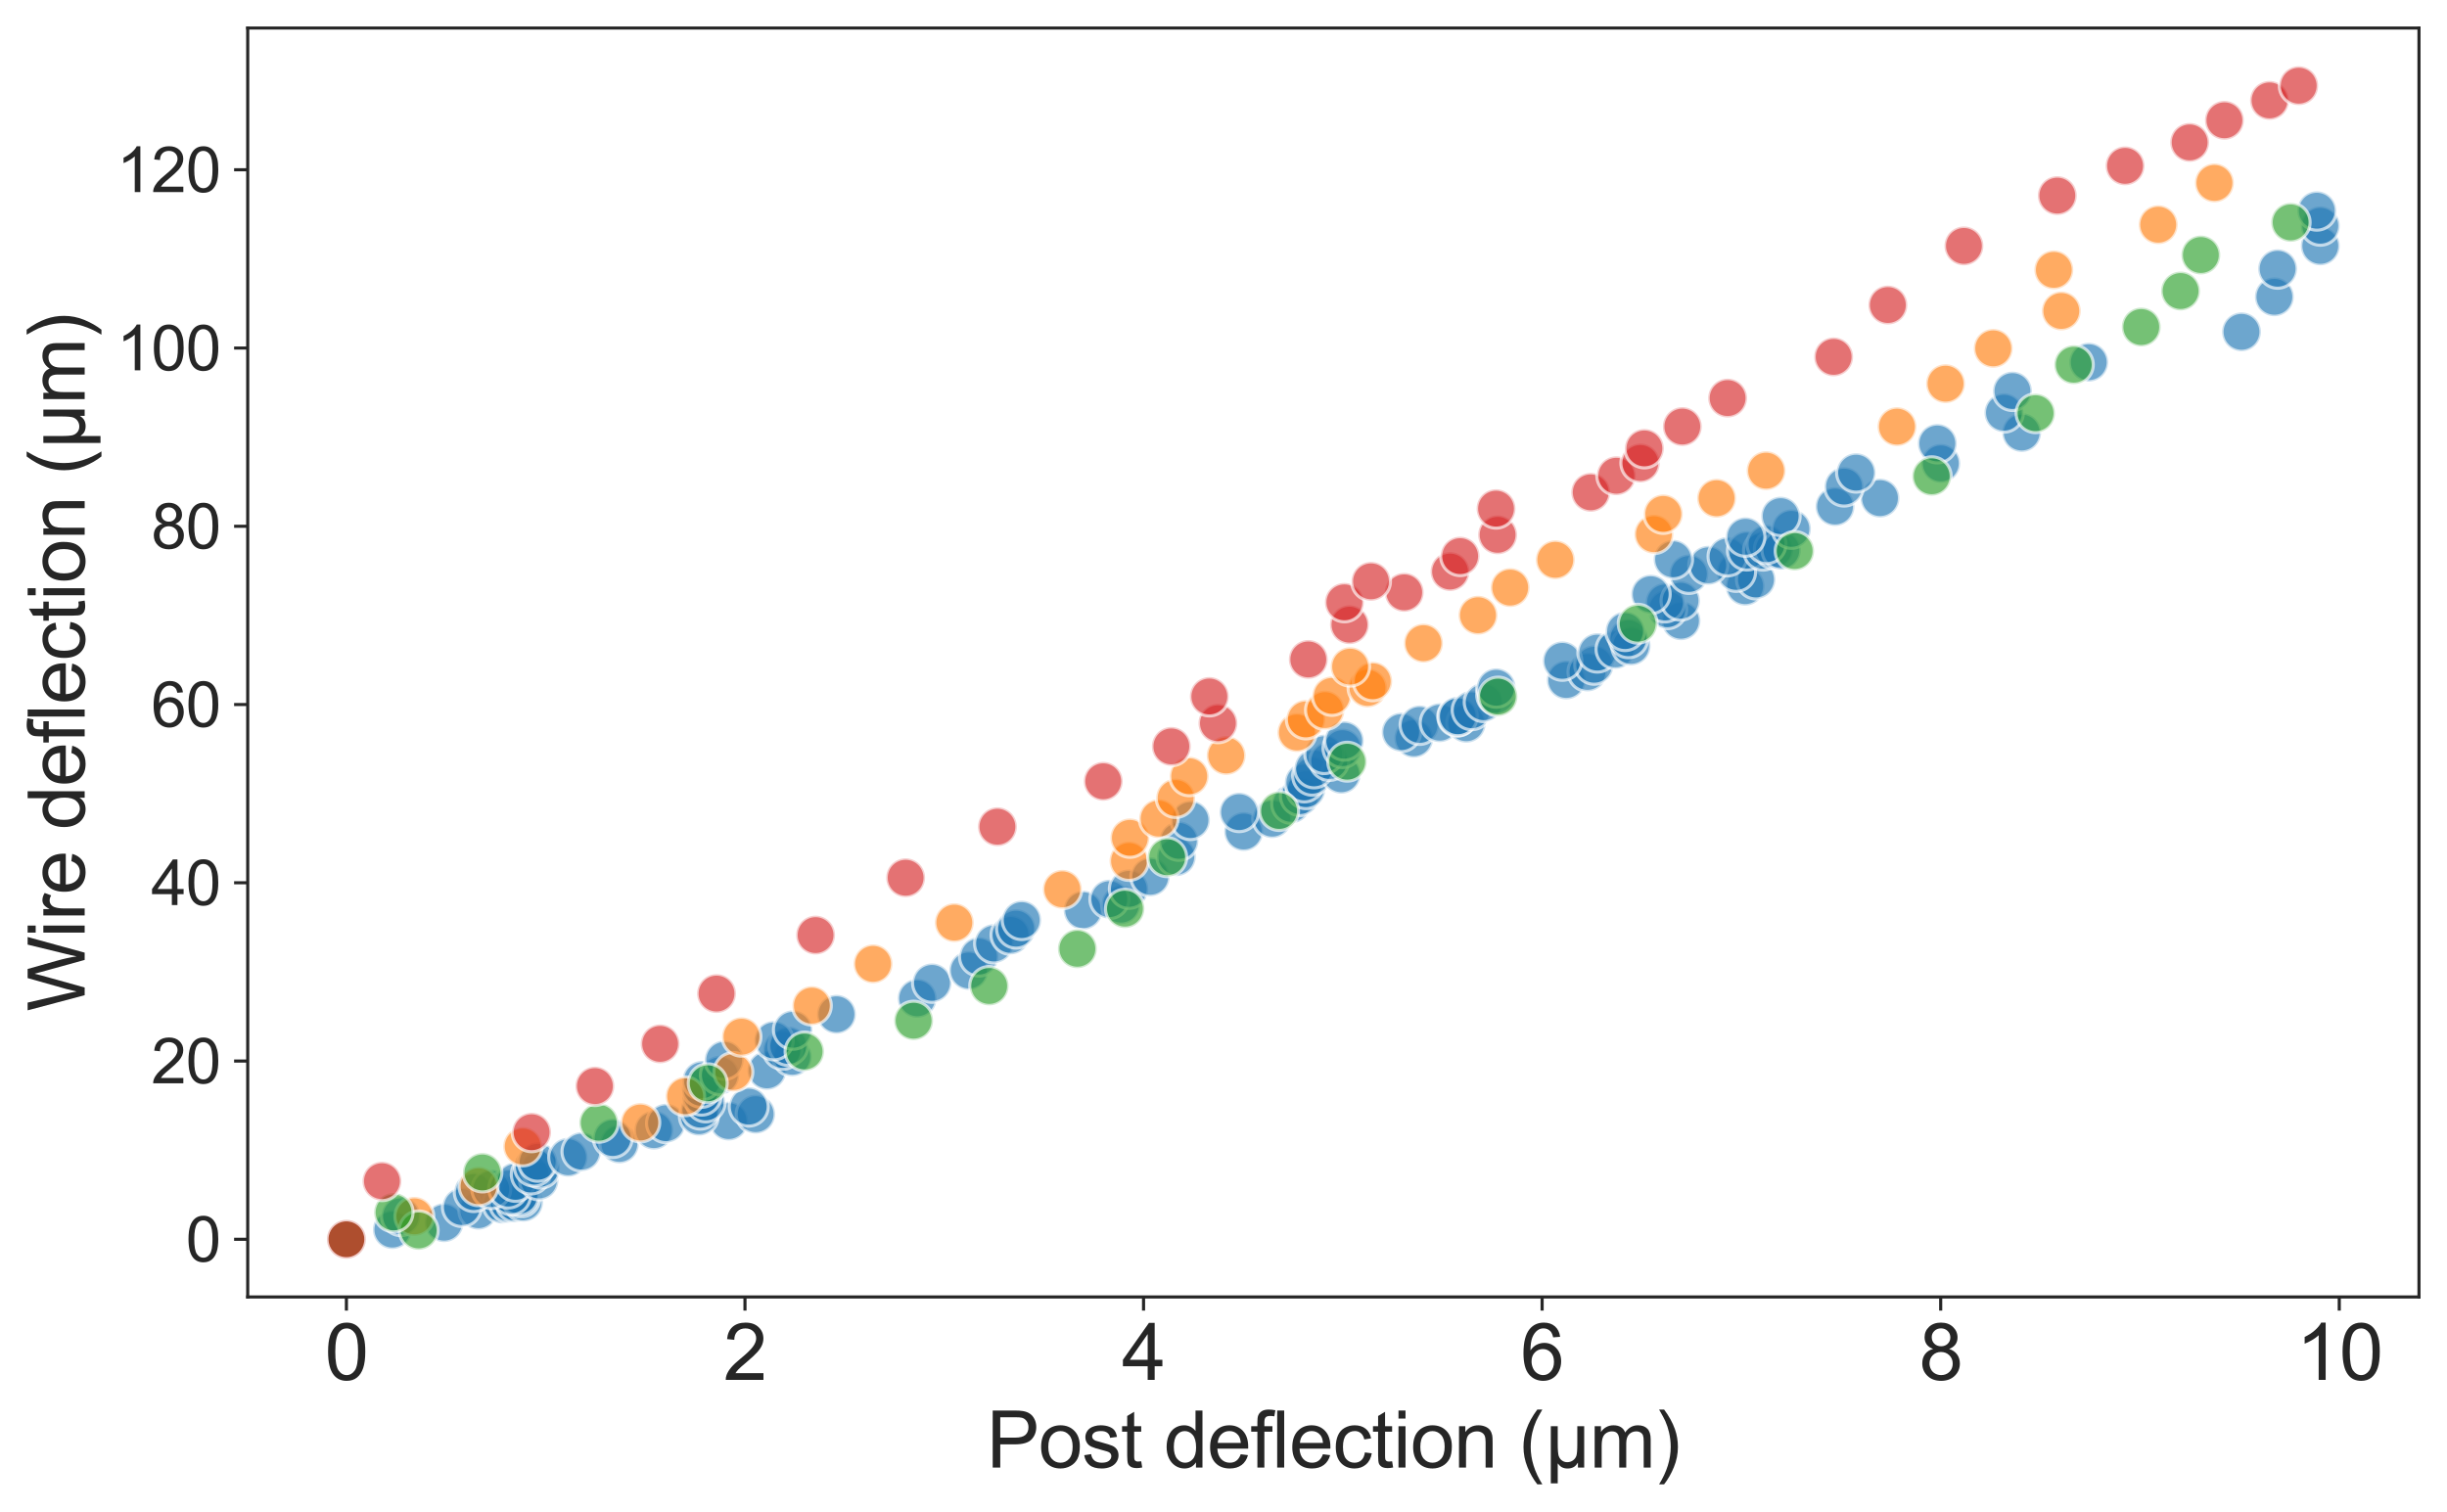 <?xml version="1.0" encoding="utf-8" standalone="no"?>
<!DOCTYPE svg PUBLIC "-//W3C//DTD SVG 1.1//EN"
  "http://www.w3.org/Graphics/SVG/1.1/DTD/svg11.dtd">
<svg xmlns:xlink="http://www.w3.org/1999/xlink" width="628.861pt" height="388.619pt" viewBox="0 0 628.861 388.619" xmlns="http://www.w3.org/2000/svg" version="1.1">
 <defs>
  <style type="text/css">*{stroke-linejoin: round; stroke-linecap: butt}</style>
 </defs>
 <g id="figure_1">
  <g id="patch_1">
   <path d="M 0 388.619 
L 628.861 388.619 
L 628.861 0 
L 0 0 
z
" style="fill: #ffffff"/>
  </g>
  <g id="axes_1">
   <g id="patch_2">
    <path d="M 63.661 333.36 
L 621.661 333.36 
L 621.661 7.2 
L 63.661 7.2 
z
" style="fill: #ffffff"/>
   </g>
   <g id="matplotlib.axis_1">
    <g id="xtick_1">
     <g id="line2d_1">
      <defs>
       <path id="mffce3017cf" d="M 0 0 
L 0 3.5 
" style="stroke: #262626; stroke-width: 0.8"/>
      </defs>
      <g>
       <use xlink:href="#mffce3017cf" x="89.025" y="333.36" style="fill: #262626; stroke: #262626; stroke-width: 0.8"/>
      </g>
     </g>
     <g id="text_1">
      <!-- 0 -->
      <g style="fill: #262626" transform="translate(83.464 354.676)scale(0.2 -0.2)">
       <defs>
        <path id="ArialMT-30" d="M 266 2259 
Q 266 3072 433 3567 
Q 600 4063 929 4331 
Q 1259 4600 1759 4600 
Q 2128 4600 2406 4451 
Q 2684 4303 2865 4023 
Q 3047 3744 3150 3342 
Q 3253 2941 3253 2259 
Q 3253 1453 3087 958 
Q 2922 463 2592 192 
Q 2263 -78 1759 -78 
Q 1097 -78 719 397 
Q 266 969 266 2259 
z
M 844 2259 
Q 844 1131 1108 757 
Q 1372 384 1759 384 
Q 2147 384 2411 759 
Q 2675 1134 2675 2259 
Q 2675 3391 2411 3762 
Q 2147 4134 1753 4134 
Q 1366 4134 1134 3806 
Q 844 3388 844 2259 
z
" transform="scale(0.016)"/>
       </defs>
       <use xlink:href="#ArialMT-30"/>
      </g>
     </g>
    </g>
    <g id="xtick_2">
     <g id="line2d_2">
      <g>
       <use xlink:href="#mffce3017cf" x="191.454" y="333.36" style="fill: #262626; stroke: #262626; stroke-width: 0.8"/>
      </g>
     </g>
     <g id="text_2">
      <!-- 2 -->
      <g style="fill: #262626" transform="translate(185.893 354.676)scale(0.2 -0.2)">
       <defs>
        <path id="ArialMT-32" d="M 3222 541 
L 3222 0 
L 194 0 
Q 188 203 259 391 
Q 375 700 629 1000 
Q 884 1300 1366 1694 
Q 2113 2306 2375 2664 
Q 2638 3022 2638 3341 
Q 2638 3675 2398 3904 
Q 2159 4134 1775 4134 
Q 1369 4134 1125 3890 
Q 881 3647 878 3216 
L 300 3275 
Q 359 3922 746 4261 
Q 1134 4600 1788 4600 
Q 2447 4600 2831 4234 
Q 3216 3869 3216 3328 
Q 3216 3053 3103 2787 
Q 2991 2522 2730 2228 
Q 2469 1934 1863 1422 
Q 1356 997 1212 845 
Q 1069 694 975 541 
L 3222 541 
z
" transform="scale(0.016)"/>
       </defs>
       <use xlink:href="#ArialMT-32"/>
      </g>
     </g>
    </g>
    <g id="xtick_3">
     <g id="line2d_3">
      <g>
       <use xlink:href="#mffce3017cf" x="293.884" y="333.36" style="fill: #262626; stroke: #262626; stroke-width: 0.8"/>
      </g>
     </g>
     <g id="text_3">
      <!-- 4 -->
      <g style="fill: #262626" transform="translate(288.323 354.676)scale(0.2 -0.2)">
       <defs>
        <path id="ArialMT-34" d="M 2069 0 
L 2069 1097 
L 81 1097 
L 81 1613 
L 2172 4581 
L 2631 4581 
L 2631 1613 
L 3250 1613 
L 3250 1097 
L 2631 1097 
L 2631 0 
L 2069 0 
z
M 2069 1613 
L 2069 3678 
L 634 1613 
L 2069 1613 
z
" transform="scale(0.016)"/>
       </defs>
       <use xlink:href="#ArialMT-34"/>
      </g>
     </g>
    </g>
    <g id="xtick_4">
     <g id="line2d_4">
      <g>
       <use xlink:href="#mffce3017cf" x="396.313" y="333.36" style="fill: #262626; stroke: #262626; stroke-width: 0.8"/>
      </g>
     </g>
     <g id="text_4">
      <!-- 6 -->
      <g style="fill: #262626" transform="translate(390.752 354.676)scale(0.2 -0.2)">
       <defs>
        <path id="ArialMT-36" d="M 3184 3459 
L 2625 3416 
Q 2550 3747 2413 3897 
Q 2184 4138 1850 4138 
Q 1581 4138 1378 3988 
Q 1113 3794 959 3422 
Q 806 3050 800 2363 
Q 1003 2672 1297 2822 
Q 1591 2972 1913 2972 
Q 2475 2972 2870 2558 
Q 3266 2144 3266 1488 
Q 3266 1056 3080 686 
Q 2894 316 2569 119 
Q 2244 -78 1831 -78 
Q 1128 -78 684 439 
Q 241 956 241 2144 
Q 241 3472 731 4075 
Q 1159 4600 1884 4600 
Q 2425 4600 2770 4297 
Q 3116 3994 3184 3459 
z
M 888 1484 
Q 888 1194 1011 928 
Q 1134 663 1356 523 
Q 1578 384 1822 384 
Q 2178 384 2434 671 
Q 2691 959 2691 1453 
Q 2691 1928 2437 2201 
Q 2184 2475 1800 2475 
Q 1419 2475 1153 2201 
Q 888 1928 888 1484 
z
" transform="scale(0.016)"/>
       </defs>
       <use xlink:href="#ArialMT-36"/>
      </g>
     </g>
    </g>
    <g id="xtick_5">
     <g id="line2d_5">
      <g>
       <use xlink:href="#mffce3017cf" x="498.743" y="333.36" style="fill: #262626; stroke: #262626; stroke-width: 0.8"/>
      </g>
     </g>
     <g id="text_5">
      <!-- 8 -->
      <g style="fill: #262626" transform="translate(493.182 354.676)scale(0.2 -0.2)">
       <defs>
        <path id="ArialMT-38" d="M 1131 2484 
Q 781 2613 612 2850 
Q 444 3088 444 3419 
Q 444 3919 803 4259 
Q 1163 4600 1759 4600 
Q 2359 4600 2725 4251 
Q 3091 3903 3091 3403 
Q 3091 3084 2923 2848 
Q 2756 2613 2416 2484 
Q 2838 2347 3058 2040 
Q 3278 1734 3278 1309 
Q 3278 722 2862 322 
Q 2447 -78 1769 -78 
Q 1091 -78 675 323 
Q 259 725 259 1325 
Q 259 1772 486 2073 
Q 713 2375 1131 2484 
z
M 1019 3438 
Q 1019 3113 1228 2906 
Q 1438 2700 1772 2700 
Q 2097 2700 2305 2904 
Q 2513 3109 2513 3406 
Q 2513 3716 2298 3927 
Q 2084 4138 1766 4138 
Q 1444 4138 1231 3931 
Q 1019 3725 1019 3438 
z
M 838 1322 
Q 838 1081 952 856 
Q 1066 631 1291 507 
Q 1516 384 1775 384 
Q 2178 384 2440 643 
Q 2703 903 2703 1303 
Q 2703 1709 2433 1975 
Q 2163 2241 1756 2241 
Q 1359 2241 1098 1978 
Q 838 1716 838 1322 
z
" transform="scale(0.016)"/>
       </defs>
       <use xlink:href="#ArialMT-38"/>
      </g>
     </g>
    </g>
    <g id="xtick_6">
     <g id="line2d_6">
      <g>
       <use xlink:href="#mffce3017cf" x="601.172" y="333.36" style="fill: #262626; stroke: #262626; stroke-width: 0.8"/>
      </g>
     </g>
     <g id="text_6">
      <!-- 10 -->
      <g style="fill: #262626" transform="translate(590.051 354.676)scale(0.2 -0.2)">
       <defs>
        <path id="ArialMT-31" d="M 2384 0 
L 1822 0 
L 1822 3584 
Q 1619 3391 1289 3197 
Q 959 3003 697 2906 
L 697 3450 
Q 1169 3672 1522 3987 
Q 1875 4303 2022 4600 
L 2384 4600 
L 2384 0 
z
" transform="scale(0.016)"/>
       </defs>
       <use xlink:href="#ArialMT-31"/>
       <use xlink:href="#ArialMT-30" x="55.615"/>
      </g>
     </g>
    </g>
    <g id="text_7">
     <!-- Post deflection (μm) -->
     <g style="fill: #262626" transform="translate(253.539 377.21)scale(0.2 -0.2)">
      <defs>
       <path id="ArialMT-50" d="M 494 0 
L 494 4581 
L 2222 4581 
Q 2678 4581 2919 4538 
Q 3256 4481 3484 4323 
Q 3713 4166 3852 3881 
Q 3991 3597 3991 3256 
Q 3991 2672 3619 2267 
Q 3247 1863 2275 1863 
L 1100 1863 
L 1100 0 
L 494 0 
z
M 1100 2403 
L 2284 2403 
Q 2872 2403 3119 2622 
Q 3366 2841 3366 3238 
Q 3366 3525 3220 3729 
Q 3075 3934 2838 4000 
Q 2684 4041 2272 4041 
L 1100 4041 
L 1100 2403 
z
" transform="scale(0.016)"/>
       <path id="ArialMT-6f" d="M 213 1659 
Q 213 2581 725 3025 
Q 1153 3394 1769 3394 
Q 2453 3394 2887 2945 
Q 3322 2497 3322 1706 
Q 3322 1066 3130 698 
Q 2938 331 2570 128 
Q 2203 -75 1769 -75 
Q 1072 -75 642 372 
Q 213 819 213 1659 
z
M 791 1659 
Q 791 1022 1069 705 
Q 1347 388 1769 388 
Q 2188 388 2466 706 
Q 2744 1025 2744 1678 
Q 2744 2294 2464 2611 
Q 2184 2928 1769 2928 
Q 1347 2928 1069 2612 
Q 791 2297 791 1659 
z
" transform="scale(0.016)"/>
       <path id="ArialMT-73" d="M 197 991 
L 753 1078 
Q 800 744 1014 566 
Q 1228 388 1613 388 
Q 2000 388 2187 545 
Q 2375 703 2375 916 
Q 2375 1106 2209 1216 
Q 2094 1291 1634 1406 
Q 1016 1563 777 1677 
Q 538 1791 414 1992 
Q 291 2194 291 2438 
Q 291 2659 392 2848 
Q 494 3038 669 3163 
Q 800 3259 1026 3326 
Q 1253 3394 1513 3394 
Q 1903 3394 2198 3281 
Q 2494 3169 2634 2976 
Q 2775 2784 2828 2463 
L 2278 2388 
Q 2241 2644 2061 2787 
Q 1881 2931 1553 2931 
Q 1166 2931 1000 2803 
Q 834 2675 834 2503 
Q 834 2394 903 2306 
Q 972 2216 1119 2156 
Q 1203 2125 1616 2013 
Q 2213 1853 2448 1751 
Q 2684 1650 2818 1456 
Q 2953 1263 2953 975 
Q 2953 694 2789 445 
Q 2625 197 2315 61 
Q 2006 -75 1616 -75 
Q 969 -75 630 194 
Q 291 463 197 991 
z
" transform="scale(0.016)"/>
       <path id="ArialMT-74" d="M 1650 503 
L 1731 6 
Q 1494 -44 1306 -44 
Q 1000 -44 831 53 
Q 663 150 594 308 
Q 525 466 525 972 
L 525 2881 
L 113 2881 
L 113 3319 
L 525 3319 
L 525 4141 
L 1084 4478 
L 1084 3319 
L 1650 3319 
L 1650 2881 
L 1084 2881 
L 1084 941 
Q 1084 700 1114 631 
Q 1144 563 1211 522 
Q 1278 481 1403 481 
Q 1497 481 1650 503 
z
" transform="scale(0.016)"/>
       <path id="ArialMT-20" transform="scale(0.016)"/>
       <path id="ArialMT-64" d="M 2575 0 
L 2575 419 
Q 2259 -75 1647 -75 
Q 1250 -75 917 144 
Q 584 363 401 755 
Q 219 1147 219 1656 
Q 219 2153 384 2558 
Q 550 2963 881 3178 
Q 1213 3394 1622 3394 
Q 1922 3394 2156 3267 
Q 2391 3141 2538 2938 
L 2538 4581 
L 3097 4581 
L 3097 0 
L 2575 0 
z
M 797 1656 
Q 797 1019 1065 703 
Q 1334 388 1700 388 
Q 2069 388 2326 689 
Q 2584 991 2584 1609 
Q 2584 2291 2321 2609 
Q 2059 2928 1675 2928 
Q 1300 2928 1048 2622 
Q 797 2316 797 1656 
z
" transform="scale(0.016)"/>
       <path id="ArialMT-65" d="M 2694 1069 
L 3275 997 
Q 3138 488 2766 206 
Q 2394 -75 1816 -75 
Q 1088 -75 661 373 
Q 234 822 234 1631 
Q 234 2469 665 2931 
Q 1097 3394 1784 3394 
Q 2450 3394 2872 2941 
Q 3294 2488 3294 1666 
Q 3294 1616 3291 1516 
L 816 1516 
Q 847 969 1125 678 
Q 1403 388 1819 388 
Q 2128 388 2347 550 
Q 2566 713 2694 1069 
z
M 847 1978 
L 2700 1978 
Q 2663 2397 2488 2606 
Q 2219 2931 1791 2931 
Q 1403 2931 1139 2672 
Q 875 2413 847 1978 
z
" transform="scale(0.016)"/>
       <path id="ArialMT-66" d="M 556 0 
L 556 2881 
L 59 2881 
L 59 3319 
L 556 3319 
L 556 3672 
Q 556 4006 616 4169 
Q 697 4388 901 4523 
Q 1106 4659 1475 4659 
Q 1713 4659 2000 4603 
L 1916 4113 
Q 1741 4144 1584 4144 
Q 1328 4144 1222 4034 
Q 1116 3925 1116 3625 
L 1116 3319 
L 1763 3319 
L 1763 2881 
L 1116 2881 
L 1116 0 
L 556 0 
z
" transform="scale(0.016)"/>
       <path id="ArialMT-6c" d="M 409 0 
L 409 4581 
L 972 4581 
L 972 0 
L 409 0 
z
" transform="scale(0.016)"/>
       <path id="ArialMT-63" d="M 2588 1216 
L 3141 1144 
Q 3050 572 2676 248 
Q 2303 -75 1759 -75 
Q 1078 -75 664 370 
Q 250 816 250 1647 
Q 250 2184 428 2587 
Q 606 2991 970 3192 
Q 1334 3394 1763 3394 
Q 2303 3394 2647 3120 
Q 2991 2847 3088 2344 
L 2541 2259 
Q 2463 2594 2264 2762 
Q 2066 2931 1784 2931 
Q 1359 2931 1093 2626 
Q 828 2322 828 1663 
Q 828 994 1084 691 
Q 1341 388 1753 388 
Q 2084 388 2306 591 
Q 2528 794 2588 1216 
z
" transform="scale(0.016)"/>
       <path id="ArialMT-69" d="M 425 3934 
L 425 4581 
L 988 4581 
L 988 3934 
L 425 3934 
z
M 425 0 
L 425 3319 
L 988 3319 
L 988 0 
L 425 0 
z
" transform="scale(0.016)"/>
       <path id="ArialMT-6e" d="M 422 0 
L 422 3319 
L 928 3319 
L 928 2847 
Q 1294 3394 1984 3394 
Q 2284 3394 2536 3286 
Q 2788 3178 2913 3003 
Q 3038 2828 3088 2588 
Q 3119 2431 3119 2041 
L 3119 0 
L 2556 0 
L 2556 2019 
Q 2556 2363 2490 2533 
Q 2425 2703 2258 2804 
Q 2091 2906 1866 2906 
Q 1506 2906 1245 2678 
Q 984 2450 984 1813 
L 984 0 
L 422 0 
z
" transform="scale(0.016)"/>
       <path id="ArialMT-28" d="M 1497 -1347 
Q 1031 -759 709 28 
Q 388 816 388 1659 
Q 388 2403 628 3084 
Q 909 3875 1497 4659 
L 1900 4659 
Q 1522 4009 1400 3731 
Q 1209 3300 1100 2831 
Q 966 2247 966 1656 
Q 966 153 1900 -1347 
L 1497 -1347 
z
" transform="scale(0.016)"/>
       <path id="ArialMT-3bc" d="M 3181 3319 
L 3181 0 
L 2678 0 
L 2678 394 
Q 2516 144 2356 50 
Q 2138 -78 1847 -78 
Q 1588 -78 1388 25 
Q 1238 103 1056 334 
L 1056 -1272 
L 500 -1272 
L 500 3319 
L 1056 3319 
L 1056 1913 
Q 1056 1147 1137 920 
Q 1219 694 1401 562 
Q 1584 431 1822 431 
Q 2072 431 2269 568 
Q 2466 706 2547 923 
Q 2628 1141 2628 1903 
L 2628 3319 
L 3181 3319 
z
" transform="scale(0.016)"/>
       <path id="ArialMT-6d" d="M 422 0 
L 422 3319 
L 925 3319 
L 925 2853 
Q 1081 3097 1340 3245 
Q 1600 3394 1931 3394 
Q 2300 3394 2536 3241 
Q 2772 3088 2869 2813 
Q 3263 3394 3894 3394 
Q 4388 3394 4653 3120 
Q 4919 2847 4919 2278 
L 4919 0 
L 4359 0 
L 4359 2091 
Q 4359 2428 4304 2576 
Q 4250 2725 4106 2815 
Q 3963 2906 3769 2906 
Q 3419 2906 3187 2673 
Q 2956 2441 2956 1928 
L 2956 0 
L 2394 0 
L 2394 2156 
Q 2394 2531 2256 2718 
Q 2119 2906 1806 2906 
Q 1569 2906 1367 2781 
Q 1166 2656 1075 2415 
Q 984 2175 984 1722 
L 984 0 
L 422 0 
z
" transform="scale(0.016)"/>
       <path id="ArialMT-29" d="M 791 -1347 
L 388 -1347 
Q 1322 153 1322 1656 
Q 1322 2244 1188 2822 
Q 1081 3291 891 3722 
Q 769 4003 388 4659 
L 791 4659 
Q 1378 3875 1659 3084 
Q 1900 2403 1900 1659 
Q 1900 816 1576 28 
Q 1253 -759 791 -1347 
z
" transform="scale(0.016)"/>
      </defs>
      <use xlink:href="#ArialMT-50"/>
      <use xlink:href="#ArialMT-6f" x="66.699"/>
      <use xlink:href="#ArialMT-73" x="122.314"/>
      <use xlink:href="#ArialMT-74" x="172.314"/>
      <use xlink:href="#ArialMT-20" x="200.098"/>
      <use xlink:href="#ArialMT-64" x="227.881"/>
      <use xlink:href="#ArialMT-65" x="283.496"/>
      <use xlink:href="#ArialMT-66" x="339.111"/>
      <use xlink:href="#ArialMT-6c" x="366.895"/>
      <use xlink:href="#ArialMT-65" x="389.111"/>
      <use xlink:href="#ArialMT-63" x="444.727"/>
      <use xlink:href="#ArialMT-74" x="494.727"/>
      <use xlink:href="#ArialMT-69" x="522.51"/>
      <use xlink:href="#ArialMT-6f" x="544.727"/>
      <use xlink:href="#ArialMT-6e" x="600.342"/>
      <use xlink:href="#ArialMT-20" x="655.957"/>
      <use xlink:href="#ArialMT-28" x="683.74"/>
      <use xlink:href="#ArialMT-3bc" x="717.041"/>
      <use xlink:href="#ArialMT-6d" x="774.658"/>
      <use xlink:href="#ArialMT-29" x="857.959"/>
     </g>
    </g>
   </g>
   <g id="matplotlib.axis_2">
    <g id="ytick_1">
     <g id="line2d_7">
      <defs>
       <path id="m956a5cd306" d="M 0 0 
L -3.5 0 
" style="stroke: #262626; stroke-width: 0.8"/>
      </defs>
      <g>
       <use xlink:href="#m956a5cd306" x="63.661" y="318.535" style="fill: #262626; stroke: #262626; stroke-width: 0.8"/>
      </g>
     </g>
     <g id="text_8">
      <!-- 0 -->
      <g style="fill: #262626" transform="translate(47.764 324.261)scale(0.16 -0.16)">
       <use xlink:href="#ArialMT-30"/>
      </g>
     </g>
    </g>
    <g id="ytick_2">
     <g id="line2d_8">
      <g>
       <use xlink:href="#m956a5cd306" x="63.661" y="272.719" style="fill: #262626; stroke: #262626; stroke-width: 0.8"/>
      </g>
     </g>
     <g id="text_9">
      <!-- 20 -->
      <g style="fill: #262626" transform="translate(38.866 278.445)scale(0.16 -0.16)">
       <use xlink:href="#ArialMT-32"/>
       <use xlink:href="#ArialMT-30" x="55.615"/>
      </g>
     </g>
    </g>
    <g id="ytick_3">
     <g id="line2d_9">
      <g>
       <use xlink:href="#m956a5cd306" x="63.661" y="226.903" style="fill: #262626; stroke: #262626; stroke-width: 0.8"/>
      </g>
     </g>
     <g id="text_10">
      <!-- 40 -->
      <g style="fill: #262626" transform="translate(38.866 232.629)scale(0.16 -0.16)">
       <use xlink:href="#ArialMT-34"/>
       <use xlink:href="#ArialMT-30" x="55.615"/>
      </g>
     </g>
    </g>
    <g id="ytick_4">
     <g id="line2d_10">
      <g>
       <use xlink:href="#m956a5cd306" x="63.661" y="181.087" style="fill: #262626; stroke: #262626; stroke-width: 0.8"/>
      </g>
     </g>
     <g id="text_11">
      <!-- 60 -->
      <g style="fill: #262626" transform="translate(38.866 186.813)scale(0.16 -0.16)">
       <use xlink:href="#ArialMT-36"/>
       <use xlink:href="#ArialMT-30" x="55.615"/>
      </g>
     </g>
    </g>
    <g id="ytick_5">
     <g id="line2d_11">
      <g>
       <use xlink:href="#m956a5cd306" x="63.661" y="135.271" style="fill: #262626; stroke: #262626; stroke-width: 0.8"/>
      </g>
     </g>
     <g id="text_12">
      <!-- 80 -->
      <g style="fill: #262626" transform="translate(38.866 140.997)scale(0.16 -0.16)">
       <use xlink:href="#ArialMT-38"/>
       <use xlink:href="#ArialMT-30" x="55.615"/>
      </g>
     </g>
    </g>
    <g id="ytick_6">
     <g id="line2d_12">
      <g>
       <use xlink:href="#m956a5cd306" x="63.661" y="89.455" style="fill: #262626; stroke: #262626; stroke-width: 0.8"/>
      </g>
     </g>
     <g id="text_13">
      <!-- 100 -->
      <g style="fill: #262626" transform="translate(29.969 95.181)scale(0.16 -0.16)">
       <use xlink:href="#ArialMT-31"/>
       <use xlink:href="#ArialMT-30" x="55.615"/>
       <use xlink:href="#ArialMT-30" x="111.23"/>
      </g>
     </g>
    </g>
    <g id="ytick_7">
     <g id="line2d_13">
      <g>
       <use xlink:href="#m956a5cd306" x="63.661" y="43.639" style="fill: #262626; stroke: #262626; stroke-width: 0.8"/>
      </g>
     </g>
     <g id="text_14">
      <!-- 120 -->
      <g style="fill: #262626" transform="translate(29.969 49.365)scale(0.16 -0.16)">
       <use xlink:href="#ArialMT-31"/>
       <use xlink:href="#ArialMT-32" x="55.615"/>
       <use xlink:href="#ArialMT-30" x="111.23"/>
      </g>
     </g>
    </g>
    <g id="text_15">
     <!-- Wire deflection (μm) -->
     <g style="fill: #262626" transform="translate(21.759 259.944)rotate(-90)scale(0.2 -0.2)">
      <defs>
       <path id="ArialMT-57" d="M 1294 0 
L 78 4581 
L 700 4581 
L 1397 1578 
Q 1509 1106 1591 641 
Q 1766 1375 1797 1488 
L 2669 4581 
L 3400 4581 
L 4056 2263 
Q 4303 1400 4413 641 
Q 4500 1075 4641 1638 
L 5359 4581 
L 5969 4581 
L 4713 0 
L 4128 0 
L 3163 3491 
Q 3041 3928 3019 4028 
Q 2947 3713 2884 3491 
L 1913 0 
L 1294 0 
z
" transform="scale(0.016)"/>
       <path id="ArialMT-72" d="M 416 0 
L 416 3319 
L 922 3319 
L 922 2816 
Q 1116 3169 1280 3281 
Q 1444 3394 1641 3394 
Q 1925 3394 2219 3213 
L 2025 2691 
Q 1819 2813 1613 2813 
Q 1428 2813 1281 2702 
Q 1134 2591 1072 2394 
Q 978 2094 978 1738 
L 978 0 
L 416 0 
z
" transform="scale(0.016)"/>
      </defs>
      <use xlink:href="#ArialMT-57"/>
      <use xlink:href="#ArialMT-69" x="94.385"/>
      <use xlink:href="#ArialMT-72" x="116.602"/>
      <use xlink:href="#ArialMT-65" x="149.902"/>
      <use xlink:href="#ArialMT-20" x="205.518"/>
      <use xlink:href="#ArialMT-64" x="233.301"/>
      <use xlink:href="#ArialMT-65" x="288.916"/>
      <use xlink:href="#ArialMT-66" x="344.531"/>
      <use xlink:href="#ArialMT-6c" x="372.314"/>
      <use xlink:href="#ArialMT-65" x="394.531"/>
      <use xlink:href="#ArialMT-63" x="450.146"/>
      <use xlink:href="#ArialMT-74" x="500.146"/>
      <use xlink:href="#ArialMT-69" x="527.93"/>
      <use xlink:href="#ArialMT-6f" x="550.146"/>
      <use xlink:href="#ArialMT-6e" x="605.762"/>
      <use xlink:href="#ArialMT-20" x="661.377"/>
      <use xlink:href="#ArialMT-28" x="689.16"/>
      <use xlink:href="#ArialMT-3bc" x="722.461"/>
      <use xlink:href="#ArialMT-6d" x="780.078"/>
      <use xlink:href="#ArialMT-29" x="863.379"/>
     </g>
    </g>
   </g>
   <g id="PathCollection_1">
    <defs>
     <path id="C0_0_7d449b62b8" d="M 0 5 
C 1.326 5 2.598 4.473 3.536 3.536 
C 4.473 2.598 5 1.326 5 -0 
C 5 -1.326 4.473 -2.598 3.536 -3.536 
C 2.598 -4.473 1.326 -5 0 -5 
C -1.326 -5 -2.598 -4.473 -3.536 -3.536 
C -4.473 -2.598 -5 -1.326 -5 0 
C -5 1.326 -4.473 2.598 -3.536 3.536 
C -2.598 4.473 -1.326 5 0 5 
z
"/>
    </defs>
    <g clip-path="url(#p89834dfda0)">
     <use xlink:href="#C0_0_7d449b62b8" x="89.025" y="318.535" style="fill: #1f77b4; fill-opacity: 0.65; stroke: #ffffff; stroke-opacity: 0.65; stroke-width: 0.8"/>
    </g>
    <g clip-path="url(#p89834dfda0)">
     <use xlink:href="#C0_0_7d449b62b8" x="100.834" y="316.046" style="fill: #1f77b4; fill-opacity: 0.65; stroke: #ffffff; stroke-opacity: 0.65; stroke-width: 0.8"/>
    </g>
    <g clip-path="url(#p89834dfda0)">
     <use xlink:href="#C0_0_7d449b62b8" x="114.125" y="314.274" style="fill: #1f77b4; fill-opacity: 0.65; stroke: #ffffff; stroke-opacity: 0.65; stroke-width: 0.8"/>
    </g>
    <g clip-path="url(#p89834dfda0)">
     <use xlink:href="#C0_0_7d449b62b8" x="103.042" y="312.602" style="fill: #1f77b4; fill-opacity: 0.65; stroke: #ffffff; stroke-opacity: 0.65; stroke-width: 0.8"/>
    </g>
    <g clip-path="url(#p89834dfda0)">
     <use xlink:href="#C0_0_7d449b62b8" x="122.918" y="311.058" style="fill: #1f77b4; fill-opacity: 0.65; stroke: #ffffff; stroke-opacity: 0.65; stroke-width: 0.8"/>
    </g>
    <g clip-path="url(#p89834dfda0)">
     <use xlink:href="#C0_0_7d449b62b8" x="118.707" y="310.264" style="fill: #1f77b4; fill-opacity: 0.65; stroke: #ffffff; stroke-opacity: 0.65; stroke-width: 0.8"/>
    </g>
    <g clip-path="url(#p89834dfda0)">
     <use xlink:href="#C0_0_7d449b62b8" x="129.102" y="309.484" style="fill: #1f77b4; fill-opacity: 0.65; stroke: #ffffff; stroke-opacity: 0.65; stroke-width: 0.8"/>
    </g>
    <g clip-path="url(#p89834dfda0)">
     <use xlink:href="#C0_0_7d449b62b8" x="130.797" y="309.242" style="fill: #1f77b4; fill-opacity: 0.65; stroke: #ffffff; stroke-opacity: 0.65; stroke-width: 0.8"/>
    </g>
    <g clip-path="url(#p89834dfda0)">
     <use xlink:href="#C0_0_7d449b62b8" x="132.482" y="309.122" style="fill: #1f77b4; fill-opacity: 0.65; stroke: #ffffff; stroke-opacity: 0.65; stroke-width: 0.8"/>
    </g>
    <g clip-path="url(#p89834dfda0)">
     <use xlink:href="#C0_0_7d449b62b8" x="134.561" y="308.99" style="fill: #1f77b4; fill-opacity: 0.65; stroke: #ffffff; stroke-opacity: 0.65; stroke-width: 0.8"/>
    </g>
    <g clip-path="url(#p89834dfda0)">
     <use xlink:href="#C0_0_7d449b62b8" x="133.773" y="307.834" style="fill: #1f77b4; fill-opacity: 0.65; stroke: #ffffff; stroke-opacity: 0.65; stroke-width: 0.8"/>
    </g>
    <g clip-path="url(#p89834dfda0)">
     <use xlink:href="#C0_0_7d449b62b8" x="133.448" y="307.329" style="fill: #1f77b4; fill-opacity: 0.65; stroke: #ffffff; stroke-opacity: 0.65; stroke-width: 0.8"/>
    </g>
    <g clip-path="url(#p89834dfda0)">
     <use xlink:href="#C0_0_7d449b62b8" x="131.357" y="307.231" style="fill: #1f77b4; fill-opacity: 0.65; stroke: #ffffff; stroke-opacity: 0.65; stroke-width: 0.8"/>
    </g>
    <g clip-path="url(#p89834dfda0)">
     <use xlink:href="#C0_0_7d449b62b8" x="121.753" y="306.412" style="fill: #1f77b4; fill-opacity: 0.65; stroke: #ffffff; stroke-opacity: 0.65; stroke-width: 0.8"/>
    </g>
    <g clip-path="url(#p89834dfda0)">
     <use xlink:href="#C0_0_7d449b62b8" x="126.257" y="305.643" style="fill: #1f77b4; fill-opacity: 0.65; stroke: #ffffff; stroke-opacity: 0.65; stroke-width: 0.8"/>
    </g>
    <g clip-path="url(#p89834dfda0)">
     <use xlink:href="#C0_0_7d449b62b8" x="130.599" y="305.504" style="fill: #1f77b4; fill-opacity: 0.65; stroke: #ffffff; stroke-opacity: 0.65; stroke-width: 0.8"/>
    </g>
    <g clip-path="url(#p89834dfda0)">
     <use xlink:href="#C0_0_7d449b62b8" x="132.486" y="303.787" style="fill: #1f77b4; fill-opacity: 0.65; stroke: #ffffff; stroke-opacity: 0.65; stroke-width: 0.8"/>
    </g>
    <g clip-path="url(#p89834dfda0)">
     <use xlink:href="#C0_0_7d449b62b8" x="138.517" y="303.416" style="fill: #1f77b4; fill-opacity: 0.65; stroke: #ffffff; stroke-opacity: 0.65; stroke-width: 0.8"/>
    </g>
    <g clip-path="url(#p89834dfda0)">
     <use xlink:href="#C0_0_7d449b62b8" x="136.405" y="301.898" style="fill: #1f77b4; fill-opacity: 0.65; stroke: #ffffff; stroke-opacity: 0.65; stroke-width: 0.8"/>
    </g>
    <g clip-path="url(#p89834dfda0)">
     <use xlink:href="#C0_0_7d449b62b8" x="138.918" y="300.383" style="fill: #1f77b4; fill-opacity: 0.65; stroke: #ffffff; stroke-opacity: 0.65; stroke-width: 0.8"/>
    </g>
    <g clip-path="url(#p89834dfda0)">
     <use xlink:href="#C0_0_7d449b62b8" x="137.186" y="299.875" style="fill: #1f77b4; fill-opacity: 0.65; stroke: #ffffff; stroke-opacity: 0.65; stroke-width: 0.8"/>
    </g>
    <g clip-path="url(#p89834dfda0)">
     <use xlink:href="#C0_0_7d449b62b8" x="138.183" y="298.629" style="fill: #1f77b4; fill-opacity: 0.65; stroke: #ffffff; stroke-opacity: 0.65; stroke-width: 0.8"/>
    </g>
    <g clip-path="url(#p89834dfda0)">
     <use xlink:href="#C0_0_7d449b62b8" x="146.015" y="297.45" style="fill: #1f77b4; fill-opacity: 0.65; stroke: #ffffff; stroke-opacity: 0.65; stroke-width: 0.8"/>
    </g>
    <g clip-path="url(#p89834dfda0)">
     <use xlink:href="#C0_0_7d449b62b8" x="149.437" y="296.009" style="fill: #1f77b4; fill-opacity: 0.65; stroke: #ffffff; stroke-opacity: 0.65; stroke-width: 0.8"/>
    </g>
    <g clip-path="url(#p89834dfda0)">
     <use xlink:href="#C0_0_7d449b62b8" x="159.178" y="294.022" style="fill: #1f77b4; fill-opacity: 0.65; stroke: #ffffff; stroke-opacity: 0.65; stroke-width: 0.8"/>
    </g>
    <g clip-path="url(#p89834dfda0)">
     <use xlink:href="#C0_0_7d449b62b8" x="157.461" y="292.515" style="fill: #1f77b4; fill-opacity: 0.65; stroke: #ffffff; stroke-opacity: 0.65; stroke-width: 0.8"/>
    </g>
    <g clip-path="url(#p89834dfda0)">
     <use xlink:href="#C0_0_7d449b62b8" x="168.046" y="290.488" style="fill: #1f77b4; fill-opacity: 0.65; stroke: #ffffff; stroke-opacity: 0.65; stroke-width: 0.8"/>
    </g>
    <g clip-path="url(#p89834dfda0)">
     <use xlink:href="#C0_0_7d449b62b8" x="171.162" y="288.702" style="fill: #1f77b4; fill-opacity: 0.65; stroke: #ffffff; stroke-opacity: 0.65; stroke-width: 0.8"/>
    </g>
    <g clip-path="url(#p89834dfda0)">
     <use xlink:href="#C0_0_7d449b62b8" x="187.263" y="288.151" style="fill: #1f77b4; fill-opacity: 0.65; stroke: #ffffff; stroke-opacity: 0.65; stroke-width: 0.8"/>
    </g>
    <g clip-path="url(#p89834dfda0)">
     <use xlink:href="#C0_0_7d449b62b8" x="179.603" y="286.899" style="fill: #1f77b4; fill-opacity: 0.65; stroke: #ffffff; stroke-opacity: 0.65; stroke-width: 0.8"/>
    </g>
    <g clip-path="url(#p89834dfda0)">
     <use xlink:href="#C0_0_7d449b62b8" x="194.203" y="286.372" style="fill: #1f77b4; fill-opacity: 0.65; stroke: #ffffff; stroke-opacity: 0.65; stroke-width: 0.8"/>
    </g>
    <g clip-path="url(#p89834dfda0)">
     <use xlink:href="#C0_0_7d449b62b8" x="179.993" y="285.215" style="fill: #1f77b4; fill-opacity: 0.65; stroke: #ffffff; stroke-opacity: 0.65; stroke-width: 0.8"/>
    </g>
    <g clip-path="url(#p89834dfda0)">
     <use xlink:href="#C0_0_7d449b62b8" x="192.417" y="284.439" style="fill: #1f77b4; fill-opacity: 0.65; stroke: #ffffff; stroke-opacity: 0.65; stroke-width: 0.8"/>
    </g>
    <g clip-path="url(#p89834dfda0)">
     <use xlink:href="#C0_0_7d449b62b8" x="181.345" y="283.362" style="fill: #1f77b4; fill-opacity: 0.65; stroke: #ffffff; stroke-opacity: 0.65; stroke-width: 0.8"/>
    </g>
    <g clip-path="url(#p89834dfda0)">
     <use xlink:href="#C0_0_7d449b62b8" x="180.311" y="281.621" style="fill: #1f77b4; fill-opacity: 0.65; stroke: #ffffff; stroke-opacity: 0.65; stroke-width: 0.8"/>
    </g>
    <g clip-path="url(#p89834dfda0)">
     <use xlink:href="#C0_0_7d449b62b8" x="180.242" y="279.632" style="fill: #1f77b4; fill-opacity: 0.65; stroke: #ffffff; stroke-opacity: 0.65; stroke-width: 0.8"/>
    </g>
    <g clip-path="url(#p89834dfda0)">
     <use xlink:href="#C0_0_7d449b62b8" x="180.399" y="277.672" style="fill: #1f77b4; fill-opacity: 0.65; stroke: #ffffff; stroke-opacity: 0.65; stroke-width: 0.8"/>
    </g>
    <g clip-path="url(#p89834dfda0)">
     <use xlink:href="#C0_0_7d449b62b8" x="184.996" y="276.354" style="fill: #1f77b4; fill-opacity: 0.65; stroke: #ffffff; stroke-opacity: 0.65; stroke-width: 0.8"/>
    </g>
    <g clip-path="url(#p89834dfda0)">
     <use xlink:href="#C0_0_7d449b62b8" x="197.103" y="275.121" style="fill: #1f77b4; fill-opacity: 0.65; stroke: #ffffff; stroke-opacity: 0.65; stroke-width: 0.8"/>
    </g>
    <g clip-path="url(#p89834dfda0)">
     <use xlink:href="#C0_0_7d449b62b8" x="186.117" y="272.444" style="fill: #1f77b4; fill-opacity: 0.65; stroke: #ffffff; stroke-opacity: 0.65; stroke-width: 0.8"/>
    </g>
    <g clip-path="url(#p89834dfda0)">
     <use xlink:href="#C0_0_7d449b62b8" x="203.613" y="271.631" style="fill: #1f77b4; fill-opacity: 0.65; stroke: #ffffff; stroke-opacity: 0.65; stroke-width: 0.8"/>
    </g>
    <g clip-path="url(#p89834dfda0)">
     <use xlink:href="#C0_0_7d449b62b8" x="201.095" y="269.86" style="fill: #1f77b4; fill-opacity: 0.65; stroke: #ffffff; stroke-opacity: 0.65; stroke-width: 0.8"/>
    </g>
    <g clip-path="url(#p89834dfda0)">
     <use xlink:href="#C0_0_7d449b62b8" x="202.589" y="268.854" style="fill: #1f77b4; fill-opacity: 0.65; stroke: #ffffff; stroke-opacity: 0.65; stroke-width: 0.8"/>
    </g>
    <g clip-path="url(#p89834dfda0)">
     <use xlink:href="#C0_0_7d449b62b8" x="198.852" y="267.425" style="fill: #1f77b4; fill-opacity: 0.65; stroke: #ffffff; stroke-opacity: 0.65; stroke-width: 0.8"/>
    </g>
    <g clip-path="url(#p89834dfda0)">
     <use xlink:href="#C0_0_7d449b62b8" x="203.772" y="264.693" style="fill: #1f77b4; fill-opacity: 0.65; stroke: #ffffff; stroke-opacity: 0.65; stroke-width: 0.8"/>
    </g>
    <g clip-path="url(#p89834dfda0)">
     <use xlink:href="#C0_0_7d449b62b8" x="214.965" y="260.699" style="fill: #1f77b4; fill-opacity: 0.65; stroke: #ffffff; stroke-opacity: 0.65; stroke-width: 0.8"/>
    </g>
    <g clip-path="url(#p89834dfda0)">
     <use xlink:href="#C0_0_7d449b62b8" x="235.719" y="256.603" style="fill: #1f77b4; fill-opacity: 0.65; stroke: #ffffff; stroke-opacity: 0.65; stroke-width: 0.8"/>
    </g>
    <g clip-path="url(#p89834dfda0)">
     <use xlink:href="#C0_0_7d449b62b8" x="239.523" y="252.635" style="fill: #1f77b4; fill-opacity: 0.65; stroke: #ffffff; stroke-opacity: 0.65; stroke-width: 0.8"/>
    </g>
    <g clip-path="url(#p89834dfda0)">
     <use xlink:href="#C0_0_7d449b62b8" x="248.966" y="249.44" style="fill: #1f77b4; fill-opacity: 0.65; stroke: #ffffff; stroke-opacity: 0.65; stroke-width: 0.8"/>
    </g>
    <g clip-path="url(#p89834dfda0)">
     <use xlink:href="#C0_0_7d449b62b8" x="251.588" y="245.88" style="fill: #1f77b4; fill-opacity: 0.65; stroke: #ffffff; stroke-opacity: 0.65; stroke-width: 0.8"/>
    </g>
    <g clip-path="url(#p89834dfda0)">
     <use xlink:href="#C0_0_7d449b62b8" x="255.462" y="242.525" style="fill: #1f77b4; fill-opacity: 0.65; stroke: #ffffff; stroke-opacity: 0.65; stroke-width: 0.8"/>
    </g>
    <g clip-path="url(#p89834dfda0)">
     <use xlink:href="#C0_0_7d449b62b8" x="259.695" y="240.311" style="fill: #1f77b4; fill-opacity: 0.65; stroke: #ffffff; stroke-opacity: 0.65; stroke-width: 0.8"/>
    </g>
    <g clip-path="url(#p89834dfda0)">
     <use xlink:href="#C0_0_7d449b62b8" x="261.122" y="238.696" style="fill: #1f77b4; fill-opacity: 0.65; stroke: #ffffff; stroke-opacity: 0.65; stroke-width: 0.8"/>
    </g>
    <g clip-path="url(#p89834dfda0)">
     <use xlink:href="#C0_0_7d449b62b8" x="262.571" y="236.498" style="fill: #1f77b4; fill-opacity: 0.65; stroke: #ffffff; stroke-opacity: 0.65; stroke-width: 0.8"/>
    </g>
    <g clip-path="url(#p89834dfda0)">
     <use xlink:href="#C0_0_7d449b62b8" x="278.354" y="233.945" style="fill: #1f77b4; fill-opacity: 0.65; stroke: #ffffff; stroke-opacity: 0.65; stroke-width: 0.8"/>
    </g>
    <g clip-path="url(#p89834dfda0)">
     <use xlink:href="#C0_0_7d449b62b8" x="288.082" y="232.531" style="fill: #1f77b4; fill-opacity: 0.65; stroke: #ffffff; stroke-opacity: 0.65; stroke-width: 0.8"/>
    </g>
    <g clip-path="url(#p89834dfda0)">
     <use xlink:href="#C0_0_7d449b62b8" x="285.092" y="231.111" style="fill: #1f77b4; fill-opacity: 0.65; stroke: #ffffff; stroke-opacity: 0.65; stroke-width: 0.8"/>
    </g>
    <g clip-path="url(#p89834dfda0)">
     <use xlink:href="#C0_0_7d449b62b8" x="290.105" y="228.479" style="fill: #1f77b4; fill-opacity: 0.65; stroke: #ffffff; stroke-opacity: 0.65; stroke-width: 0.8"/>
    </g>
    <g clip-path="url(#p89834dfda0)">
     <use xlink:href="#C0_0_7d449b62b8" x="295.619" y="225.362" style="fill: #1f77b4; fill-opacity: 0.65; stroke: #ffffff; stroke-opacity: 0.65; stroke-width: 0.8"/>
    </g>
    <g clip-path="url(#p89834dfda0)">
     <use xlink:href="#C0_0_7d449b62b8" x="302.314" y="220.195" style="fill: #1f77b4; fill-opacity: 0.65; stroke: #ffffff; stroke-opacity: 0.65; stroke-width: 0.8"/>
    </g>
    <g clip-path="url(#p89834dfda0)">
     <use xlink:href="#C0_0_7d449b62b8" x="302.971" y="216.132" style="fill: #1f77b4; fill-opacity: 0.65; stroke: #ffffff; stroke-opacity: 0.65; stroke-width: 0.8"/>
    </g>
    <g clip-path="url(#p89834dfda0)">
     <use xlink:href="#C0_0_7d449b62b8" x="319.626" y="213.73" style="fill: #1f77b4; fill-opacity: 0.65; stroke: #ffffff; stroke-opacity: 0.65; stroke-width: 0.8"/>
    </g>
    <g clip-path="url(#p89834dfda0)">
     <use xlink:href="#C0_0_7d449b62b8" x="305.943" y="210.794" style="fill: #1f77b4; fill-opacity: 0.65; stroke: #ffffff; stroke-opacity: 0.65; stroke-width: 0.8"/>
    </g>
    <g clip-path="url(#p89834dfda0)">
     <use xlink:href="#C0_0_7d449b62b8" x="326.942" y="210.422" style="fill: #1f77b4; fill-opacity: 0.65; stroke: #ffffff; stroke-opacity: 0.65; stroke-width: 0.8"/>
    </g>
    <g clip-path="url(#p89834dfda0)">
     <use xlink:href="#C0_0_7d449b62b8" x="318.444" y="208.749" style="fill: #1f77b4; fill-opacity: 0.65; stroke: #ffffff; stroke-opacity: 0.65; stroke-width: 0.8"/>
    </g>
    <g clip-path="url(#p89834dfda0)">
     <use xlink:href="#C0_0_7d449b62b8" x="331.828" y="206.627" style="fill: #1f77b4; fill-opacity: 0.65; stroke: #ffffff; stroke-opacity: 0.65; stroke-width: 0.8"/>
    </g>
    <g clip-path="url(#p89834dfda0)">
     <use xlink:href="#C0_0_7d449b62b8" x="334.071" y="204.622" style="fill: #1f77b4; fill-opacity: 0.65; stroke: #ffffff; stroke-opacity: 0.65; stroke-width: 0.8"/>
    </g>
    <g clip-path="url(#p89834dfda0)">
     <use xlink:href="#C0_0_7d449b62b8" x="335.604" y="202.844" style="fill: #1f77b4; fill-opacity: 0.65; stroke: #ffffff; stroke-opacity: 0.65; stroke-width: 0.8"/>
    </g>
    <g clip-path="url(#p89834dfda0)">
     <use xlink:href="#C0_0_7d449b62b8" x="335.199" y="201.117" style="fill: #1f77b4; fill-opacity: 0.65; stroke: #ffffff; stroke-opacity: 0.65; stroke-width: 0.8"/>
    </g>
    <g clip-path="url(#p89834dfda0)">
     <use xlink:href="#C0_0_7d449b62b8" x="337.205" y="199.387" style="fill: #1f77b4; fill-opacity: 0.65; stroke: #ffffff; stroke-opacity: 0.65; stroke-width: 0.8"/>
    </g>
    <g clip-path="url(#p89834dfda0)">
     <use xlink:href="#C0_0_7d449b62b8" x="344.695" y="199.008" style="fill: #1f77b4; fill-opacity: 0.65; stroke: #ffffff; stroke-opacity: 0.65; stroke-width: 0.8"/>
    </g>
    <g clip-path="url(#p89834dfda0)">
     <use xlink:href="#C0_0_7d449b62b8" x="337.699" y="197.505" style="fill: #1f77b4; fill-opacity: 0.65; stroke: #ffffff; stroke-opacity: 0.65; stroke-width: 0.8"/>
    </g>
    <g clip-path="url(#p89834dfda0)">
     <use xlink:href="#C0_0_7d449b62b8" x="341.612" y="195.598" style="fill: #1f77b4; fill-opacity: 0.65; stroke: #ffffff; stroke-opacity: 0.65; stroke-width: 0.8"/>
    </g>
    <g clip-path="url(#p89834dfda0)">
     <use xlink:href="#C0_0_7d449b62b8" x="340.327" y="193.838" style="fill: #1f77b4; fill-opacity: 0.65; stroke: #ffffff; stroke-opacity: 0.65; stroke-width: 0.8"/>
    </g>
    <g clip-path="url(#p89834dfda0)">
     <use xlink:href="#C0_0_7d449b62b8" x="344.998" y="192.292" style="fill: #1f77b4; fill-opacity: 0.65; stroke: #ffffff; stroke-opacity: 0.65; stroke-width: 0.8"/>
    </g>
    <g clip-path="url(#p89834dfda0)">
     <use xlink:href="#C0_0_7d449b62b8" x="345.464" y="190.387" style="fill: #1f77b4; fill-opacity: 0.65; stroke: #ffffff; stroke-opacity: 0.65; stroke-width: 0.8"/>
    </g>
    <g clip-path="url(#p89834dfda0)">
     <use xlink:href="#C0_0_7d449b62b8" x="363.333" y="189.751" style="fill: #1f77b4; fill-opacity: 0.65; stroke: #ffffff; stroke-opacity: 0.65; stroke-width: 0.8"/>
    </g>
    <g clip-path="url(#p89834dfda0)">
     <use xlink:href="#C0_0_7d449b62b8" x="360.1" y="188.19" style="fill: #1f77b4; fill-opacity: 0.65; stroke: #ffffff; stroke-opacity: 0.65; stroke-width: 0.8"/>
    </g>
    <g clip-path="url(#p89834dfda0)">
     <use xlink:href="#C0_0_7d449b62b8" x="364.821" y="186.333" style="fill: #1f77b4; fill-opacity: 0.65; stroke: #ffffff; stroke-opacity: 0.65; stroke-width: 0.8"/>
    </g>
    <g clip-path="url(#p89834dfda0)">
     <use xlink:href="#C0_0_7d449b62b8" x="369.996" y="185.76" style="fill: #1f77b4; fill-opacity: 0.65; stroke: #ffffff; stroke-opacity: 0.65; stroke-width: 0.8"/>
    </g>
    <g clip-path="url(#p89834dfda0)">
     <use xlink:href="#C0_0_7d449b62b8" x="376.815" y="185.9" style="fill: #1f77b4; fill-opacity: 0.65; stroke: #ffffff; stroke-opacity: 0.65; stroke-width: 0.8"/>
    </g>
    <g clip-path="url(#p89834dfda0)">
     <use xlink:href="#C0_0_7d449b62b8" x="374.496" y="184.208" style="fill: #1f77b4; fill-opacity: 0.65; stroke: #ffffff; stroke-opacity: 0.65; stroke-width: 0.8"/>
    </g>
    <g clip-path="url(#p89834dfda0)">
     <use xlink:href="#C0_0_7d449b62b8" x="374.665" y="184.103" style="fill: #1f77b4; fill-opacity: 0.65; stroke: #ffffff; stroke-opacity: 0.65; stroke-width: 0.8"/>
    </g>
    <g clip-path="url(#p89834dfda0)">
     <use xlink:href="#C0_0_7d449b62b8" x="378.205" y="182.562" style="fill: #1f77b4; fill-opacity: 0.65; stroke: #ffffff; stroke-opacity: 0.65; stroke-width: 0.8"/>
    </g>
    <g clip-path="url(#p89834dfda0)">
     <use xlink:href="#C0_0_7d449b62b8" x="381.3" y="180.496" style="fill: #1f77b4; fill-opacity: 0.65; stroke: #ffffff; stroke-opacity: 0.65; stroke-width: 0.8"/>
    </g>
    <g clip-path="url(#p89834dfda0)">
     <use xlink:href="#C0_0_7d449b62b8" x="384.507" y="178.646" style="fill: #1f77b4; fill-opacity: 0.65; stroke: #ffffff; stroke-opacity: 0.65; stroke-width: 0.8"/>
    </g>
    <g clip-path="url(#p89834dfda0)">
     <use xlink:href="#C0_0_7d449b62b8" x="384.517" y="176.781" style="fill: #1f77b4; fill-opacity: 0.65; stroke: #ffffff; stroke-opacity: 0.65; stroke-width: 0.8"/>
    </g>
    <g clip-path="url(#p89834dfda0)">
     <use xlink:href="#C0_0_7d449b62b8" x="402.522" y="174.775" style="fill: #1f77b4; fill-opacity: 0.65; stroke: #ffffff; stroke-opacity: 0.65; stroke-width: 0.8"/>
    </g>
    <g clip-path="url(#p89834dfda0)">
     <use xlink:href="#C0_0_7d449b62b8" x="407.965" y="172.712" style="fill: #1f77b4; fill-opacity: 0.65; stroke: #ffffff; stroke-opacity: 0.65; stroke-width: 0.8"/>
    </g>
    <g clip-path="url(#p89834dfda0)">
     <use xlink:href="#C0_0_7d449b62b8" x="409.689" y="170.871" style="fill: #1f77b4; fill-opacity: 0.65; stroke: #ffffff; stroke-opacity: 0.65; stroke-width: 0.8"/>
    </g>
    <g clip-path="url(#p89834dfda0)">
     <use xlink:href="#C0_0_7d449b62b8" x="401.512" y="169.864" style="fill: #1f77b4; fill-opacity: 0.65; stroke: #ffffff; stroke-opacity: 0.65; stroke-width: 0.8"/>
    </g>
    <g clip-path="url(#p89834dfda0)">
     <use xlink:href="#C0_0_7d449b62b8" x="410.493" y="167.749" style="fill: #1f77b4; fill-opacity: 0.65; stroke: #ffffff; stroke-opacity: 0.65; stroke-width: 0.8"/>
    </g>
    <g clip-path="url(#p89834dfda0)">
     <use xlink:href="#C0_0_7d449b62b8" x="415.179" y="166.902" style="fill: #1f77b4; fill-opacity: 0.65; stroke: #ffffff; stroke-opacity: 0.65; stroke-width: 0.8"/>
    </g>
    <g clip-path="url(#p89834dfda0)">
     <use xlink:href="#C0_0_7d449b62b8" x="419.181" y="166.009" style="fill: #1f77b4; fill-opacity: 0.65; stroke: #ffffff; stroke-opacity: 0.65; stroke-width: 0.8"/>
    </g>
    <g clip-path="url(#p89834dfda0)">
     <use xlink:href="#C0_0_7d449b62b8" x="418.48" y="164.051" style="fill: #1f77b4; fill-opacity: 0.65; stroke: #ffffff; stroke-opacity: 0.65; stroke-width: 0.8"/>
    </g>
    <g clip-path="url(#p89834dfda0)">
     <use xlink:href="#C0_0_7d449b62b8" x="417.638" y="162.219" style="fill: #1f77b4; fill-opacity: 0.65; stroke: #ffffff; stroke-opacity: 0.65; stroke-width: 0.8"/>
    </g>
    <g clip-path="url(#p89834dfda0)">
     <use xlink:href="#C0_0_7d449b62b8" x="432.005" y="159.552" style="fill: #1f77b4; fill-opacity: 0.65; stroke: #ffffff; stroke-opacity: 0.65; stroke-width: 0.8"/>
    </g>
    <g clip-path="url(#p89834dfda0)">
     <use xlink:href="#C0_0_7d449b62b8" x="428.455" y="156.601" style="fill: #1f77b4; fill-opacity: 0.65; stroke: #ffffff; stroke-opacity: 0.65; stroke-width: 0.8"/>
    </g>
    <g clip-path="url(#p89834dfda0)">
     <use xlink:href="#C0_0_7d449b62b8" x="427.902" y="154.86" style="fill: #1f77b4; fill-opacity: 0.65; stroke: #ffffff; stroke-opacity: 0.65; stroke-width: 0.8"/>
    </g>
    <g clip-path="url(#p89834dfda0)">
     <use xlink:href="#C0_0_7d449b62b8" x="431.882" y="154.393" style="fill: #1f77b4; fill-opacity: 0.65; stroke: #ffffff; stroke-opacity: 0.65; stroke-width: 0.8"/>
    </g>
    <g clip-path="url(#p89834dfda0)">
     <use xlink:href="#C0_0_7d449b62b8" x="424.226" y="152.731" style="fill: #1f77b4; fill-opacity: 0.65; stroke: #ffffff; stroke-opacity: 0.65; stroke-width: 0.8"/>
    </g>
    <g clip-path="url(#p89834dfda0)">
     <use xlink:href="#C0_0_7d449b62b8" x="448.489" y="150.669" style="fill: #1f77b4; fill-opacity: 0.65; stroke: #ffffff; stroke-opacity: 0.65; stroke-width: 0.8"/>
    </g>
    <g clip-path="url(#p89834dfda0)">
     <use xlink:href="#C0_0_7d449b62b8" x="451.276" y="148.95" style="fill: #1f77b4; fill-opacity: 0.65; stroke: #ffffff; stroke-opacity: 0.65; stroke-width: 0.8"/>
    </g>
    <g clip-path="url(#p89834dfda0)">
     <use xlink:href="#C0_0_7d449b62b8" x="434.043" y="147.527" style="fill: #1f77b4; fill-opacity: 0.65; stroke: #ffffff; stroke-opacity: 0.65; stroke-width: 0.8"/>
    </g>
    <g clip-path="url(#p89834dfda0)">
     <use xlink:href="#C0_0_7d449b62b8" x="446.175" y="147.006" style="fill: #1f77b4; fill-opacity: 0.65; stroke: #ffffff; stroke-opacity: 0.65; stroke-width: 0.8"/>
    </g>
    <g clip-path="url(#p89834dfda0)">
     <use xlink:href="#C0_0_7d449b62b8" x="439.011" y="145.295" style="fill: #1f77b4; fill-opacity: 0.65; stroke: #ffffff; stroke-opacity: 0.65; stroke-width: 0.8"/>
    </g>
    <g clip-path="url(#p89834dfda0)">
     <use xlink:href="#C0_0_7d449b62b8" x="429.975" y="143.759" style="fill: #1f77b4; fill-opacity: 0.65; stroke: #ffffff; stroke-opacity: 0.65; stroke-width: 0.8"/>
    </g>
    <g clip-path="url(#p89834dfda0)">
     <use xlink:href="#C0_0_7d449b62b8" x="443.961" y="143.026" style="fill: #1f77b4; fill-opacity: 0.65; stroke: #ffffff; stroke-opacity: 0.65; stroke-width: 0.8"/>
    </g>
    <g clip-path="url(#p89834dfda0)">
     <use xlink:href="#C0_0_7d449b62b8" x="448.941" y="141.515" style="fill: #1f77b4; fill-opacity: 0.65; stroke: #ffffff; stroke-opacity: 0.65; stroke-width: 0.8"/>
    </g>
    <g clip-path="url(#p89834dfda0)">
     <use xlink:href="#C0_0_7d449b62b8" x="453.083" y="141.529" style="fill: #1f77b4; fill-opacity: 0.65; stroke: #ffffff; stroke-opacity: 0.65; stroke-width: 0.8"/>
    </g>
    <g clip-path="url(#p89834dfda0)">
     <use xlink:href="#C0_0_7d449b62b8" x="455.868" y="141.178" style="fill: #1f77b4; fill-opacity: 0.65; stroke: #ffffff; stroke-opacity: 0.65; stroke-width: 0.8"/>
    </g>
    <g clip-path="url(#p89834dfda0)">
     <use xlink:href="#C0_0_7d449b62b8" x="457.811" y="141.413" style="fill: #1f77b4; fill-opacity: 0.65; stroke: #ffffff; stroke-opacity: 0.65; stroke-width: 0.8"/>
    </g>
    <g clip-path="url(#p89834dfda0)">
     <use xlink:href="#C0_0_7d449b62b8" x="453.982" y="139.876" style="fill: #1f77b4; fill-opacity: 0.65; stroke: #ffffff; stroke-opacity: 0.65; stroke-width: 0.8"/>
    </g>
    <g clip-path="url(#p89834dfda0)">
     <use xlink:href="#C0_0_7d449b62b8" x="448.564" y="137.978" style="fill: #1f77b4; fill-opacity: 0.65; stroke: #ffffff; stroke-opacity: 0.65; stroke-width: 0.8"/>
    </g>
    <g clip-path="url(#p89834dfda0)">
     <use xlink:href="#C0_0_7d449b62b8" x="460.385" y="135.937" style="fill: #1f77b4; fill-opacity: 0.65; stroke: #ffffff; stroke-opacity: 0.65; stroke-width: 0.8"/>
    </g>
    <g clip-path="url(#p89834dfda0)">
     <use xlink:href="#C0_0_7d449b62b8" x="457.621" y="132.664" style="fill: #1f77b4; fill-opacity: 0.65; stroke: #ffffff; stroke-opacity: 0.65; stroke-width: 0.8"/>
    </g>
    <g clip-path="url(#p89834dfda0)">
     <use xlink:href="#C0_0_7d449b62b8" x="471.59" y="130.194" style="fill: #1f77b4; fill-opacity: 0.65; stroke: #ffffff; stroke-opacity: 0.65; stroke-width: 0.8"/>
    </g>
    <g clip-path="url(#p89834dfda0)">
     <use xlink:href="#C0_0_7d449b62b8" x="483.147" y="128.034" style="fill: #1f77b4; fill-opacity: 0.65; stroke: #ffffff; stroke-opacity: 0.65; stroke-width: 0.8"/>
    </g>
    <g clip-path="url(#p89834dfda0)">
     <use xlink:href="#C0_0_7d449b62b8" x="473.913" y="125.072" style="fill: #1f77b4; fill-opacity: 0.65; stroke: #ffffff; stroke-opacity: 0.65; stroke-width: 0.8"/>
    </g>
    <g clip-path="url(#p89834dfda0)">
     <use xlink:href="#C0_0_7d449b62b8" x="477.004" y="121.491" style="fill: #1f77b4; fill-opacity: 0.65; stroke: #ffffff; stroke-opacity: 0.65; stroke-width: 0.8"/>
    </g>
    <g clip-path="url(#p89834dfda0)">
     <use xlink:href="#C0_0_7d449b62b8" x="498.777" y="119.106" style="fill: #1f77b4; fill-opacity: 0.65; stroke: #ffffff; stroke-opacity: 0.65; stroke-width: 0.8"/>
    </g>
    <g clip-path="url(#p89834dfda0)">
     <use xlink:href="#C0_0_7d449b62b8" x="497.878" y="113.982" style="fill: #1f77b4; fill-opacity: 0.65; stroke: #ffffff; stroke-opacity: 0.65; stroke-width: 0.8"/>
    </g>
    <g clip-path="url(#p89834dfda0)">
     <use xlink:href="#C0_0_7d449b62b8" x="519.557" y="111.175" style="fill: #1f77b4; fill-opacity: 0.65; stroke: #ffffff; stroke-opacity: 0.65; stroke-width: 0.8"/>
    </g>
    <g clip-path="url(#p89834dfda0)">
     <use xlink:href="#C0_0_7d449b62b8" x="514.996" y="106.08" style="fill: #1f77b4; fill-opacity: 0.65; stroke: #ffffff; stroke-opacity: 0.65; stroke-width: 0.8"/>
    </g>
    <g clip-path="url(#p89834dfda0)">
     <use xlink:href="#C0_0_7d449b62b8" x="517.187" y="100.516" style="fill: #1f77b4; fill-opacity: 0.65; stroke: #ffffff; stroke-opacity: 0.65; stroke-width: 0.8"/>
    </g>
    <g clip-path="url(#p89834dfda0)">
     <use xlink:href="#C0_0_7d449b62b8" x="536.794" y="93.099" style="fill: #1f77b4; fill-opacity: 0.65; stroke: #ffffff; stroke-opacity: 0.65; stroke-width: 0.8"/>
    </g>
    <g clip-path="url(#p89834dfda0)">
     <use xlink:href="#C0_0_7d449b62b8" x="576.052" y="85.29" style="fill: #1f77b4; fill-opacity: 0.65; stroke: #ffffff; stroke-opacity: 0.65; stroke-width: 0.8"/>
    </g>
    <g clip-path="url(#p89834dfda0)">
     <use xlink:href="#C0_0_7d449b62b8" x="584.5" y="76.288" style="fill: #1f77b4; fill-opacity: 0.65; stroke: #ffffff; stroke-opacity: 0.65; stroke-width: 0.8"/>
    </g>
    <g clip-path="url(#p89834dfda0)">
     <use xlink:href="#C0_0_7d449b62b8" x="585.331" y="69.078" style="fill: #1f77b4; fill-opacity: 0.65; stroke: #ffffff; stroke-opacity: 0.65; stroke-width: 0.8"/>
    </g>
    <g clip-path="url(#p89834dfda0)">
     <use xlink:href="#C0_0_7d449b62b8" x="596.296" y="63.205" style="fill: #1f77b4; fill-opacity: 0.65; stroke: #ffffff; stroke-opacity: 0.65; stroke-width: 0.8"/>
    </g>
    <g clip-path="url(#p89834dfda0)">
     <use xlink:href="#C0_0_7d449b62b8" x="596.298" y="58.026" style="fill: #1f77b4; fill-opacity: 0.65; stroke: #ffffff; stroke-opacity: 0.65; stroke-width: 0.8"/>
    </g>
    <g clip-path="url(#p89834dfda0)">
     <use xlink:href="#C0_0_7d449b62b8" x="595.401" y="54.154" style="fill: #1f77b4; fill-opacity: 0.65; stroke: #ffffff; stroke-opacity: 0.65; stroke-width: 0.8"/>
    </g>
    <g clip-path="url(#p89834dfda0)">
     <use xlink:href="#C0_0_7d449b62b8" x="89.025" y="318.535" style="fill: #ff7f0e; fill-opacity: 0.65; stroke: #ffffff; stroke-opacity: 0.65; stroke-width: 0.8"/>
    </g>
    <g clip-path="url(#p89834dfda0)">
     <use xlink:href="#C0_0_7d449b62b8" x="106.489" y="312.641" style="fill: #ff7f0e; fill-opacity: 0.65; stroke: #ffffff; stroke-opacity: 0.65; stroke-width: 0.8"/>
    </g>
    <g clip-path="url(#p89834dfda0)">
     <use xlink:href="#C0_0_7d449b62b8" x="122.986" y="304.909" style="fill: #ff7f0e; fill-opacity: 0.65; stroke: #ffffff; stroke-opacity: 0.65; stroke-width: 0.8"/>
    </g>
    <g clip-path="url(#p89834dfda0)">
     <use xlink:href="#C0_0_7d449b62b8" x="134.332" y="294.68" style="fill: #ff7f0e; fill-opacity: 0.65; stroke: #ffffff; stroke-opacity: 0.65; stroke-width: 0.8"/>
    </g>
    <g clip-path="url(#p89834dfda0)">
     <use xlink:href="#C0_0_7d449b62b8" x="164.558" y="288.523" style="fill: #ff7f0e; fill-opacity: 0.65; stroke: #ffffff; stroke-opacity: 0.65; stroke-width: 0.8"/>
    </g>
    <g clip-path="url(#p89834dfda0)">
     <use xlink:href="#C0_0_7d449b62b8" x="176.089" y="281.775" style="fill: #ff7f0e; fill-opacity: 0.65; stroke: #ffffff; stroke-opacity: 0.65; stroke-width: 0.8"/>
    </g>
    <g clip-path="url(#p89834dfda0)">
     <use xlink:href="#C0_0_7d449b62b8" x="188.474" y="275.542" style="fill: #ff7f0e; fill-opacity: 0.65; stroke: #ffffff; stroke-opacity: 0.65; stroke-width: 0.8"/>
    </g>
    <g clip-path="url(#p89834dfda0)">
     <use xlink:href="#C0_0_7d449b62b8" x="190.564" y="266.474" style="fill: #ff7f0e; fill-opacity: 0.65; stroke: #ffffff; stroke-opacity: 0.65; stroke-width: 0.8"/>
    </g>
    <g clip-path="url(#p89834dfda0)">
     <use xlink:href="#C0_0_7d449b62b8" x="208.64" y="258.482" style="fill: #ff7f0e; fill-opacity: 0.65; stroke: #ffffff; stroke-opacity: 0.65; stroke-width: 0.8"/>
    </g>
    <g clip-path="url(#p89834dfda0)">
     <use xlink:href="#C0_0_7d449b62b8" x="224.371" y="247.742" style="fill: #ff7f0e; fill-opacity: 0.65; stroke: #ffffff; stroke-opacity: 0.65; stroke-width: 0.8"/>
    </g>
    <g clip-path="url(#p89834dfda0)">
     <use xlink:href="#C0_0_7d449b62b8" x="245.255" y="237.148" style="fill: #ff7f0e; fill-opacity: 0.65; stroke: #ffffff; stroke-opacity: 0.65; stroke-width: 0.8"/>
    </g>
    <g clip-path="url(#p89834dfda0)">
     <use xlink:href="#C0_0_7d449b62b8" x="273.008" y="228.584" style="fill: #ff7f0e; fill-opacity: 0.65; stroke: #ffffff; stroke-opacity: 0.65; stroke-width: 0.8"/>
    </g>
    <g clip-path="url(#p89834dfda0)">
     <use xlink:href="#C0_0_7d449b62b8" x="290.148" y="221.291" style="fill: #ff7f0e; fill-opacity: 0.65; stroke: #ffffff; stroke-opacity: 0.65; stroke-width: 0.8"/>
    </g>
    <g clip-path="url(#p89834dfda0)">
     <use xlink:href="#C0_0_7d449b62b8" x="290.371" y="215.359" style="fill: #ff7f0e; fill-opacity: 0.65; stroke: #ffffff; stroke-opacity: 0.65; stroke-width: 0.8"/>
    </g>
    <g clip-path="url(#p89834dfda0)">
     <use xlink:href="#C0_0_7d449b62b8" x="297.77" y="210.41" style="fill: #ff7f0e; fill-opacity: 0.65; stroke: #ffffff; stroke-opacity: 0.65; stroke-width: 0.8"/>
    </g>
    <g clip-path="url(#p89834dfda0)">
     <use xlink:href="#C0_0_7d449b62b8" x="302.135" y="205.12" style="fill: #ff7f0e; fill-opacity: 0.65; stroke: #ffffff; stroke-opacity: 0.65; stroke-width: 0.8"/>
    </g>
    <g clip-path="url(#p89834dfda0)">
     <use xlink:href="#C0_0_7d449b62b8" x="305.62" y="199.524" style="fill: #ff7f0e; fill-opacity: 0.65; stroke: #ffffff; stroke-opacity: 0.65; stroke-width: 0.8"/>
    </g>
    <g clip-path="url(#p89834dfda0)">
     <use xlink:href="#C0_0_7d449b62b8" x="315.123" y="194.175" style="fill: #ff7f0e; fill-opacity: 0.65; stroke: #ffffff; stroke-opacity: 0.65; stroke-width: 0.8"/>
    </g>
    <g clip-path="url(#p89834dfda0)">
     <use xlink:href="#C0_0_7d449b62b8" x="333.299" y="188.271" style="fill: #ff7f0e; fill-opacity: 0.65; stroke: #ffffff; stroke-opacity: 0.65; stroke-width: 0.8"/>
    </g>
    <g clip-path="url(#p89834dfda0)">
     <use xlink:href="#C0_0_7d449b62b8" x="335.59" y="184.914" style="fill: #ff7f0e; fill-opacity: 0.65; stroke: #ffffff; stroke-opacity: 0.65; stroke-width: 0.8"/>
    </g>
    <g clip-path="url(#p89834dfda0)">
     <use xlink:href="#C0_0_7d449b62b8" x="340.514" y="182.523" style="fill: #ff7f0e; fill-opacity: 0.65; stroke: #ffffff; stroke-opacity: 0.65; stroke-width: 0.8"/>
    </g>
    <g clip-path="url(#p89834dfda0)">
     <use xlink:href="#C0_0_7d449b62b8" x="342.285" y="178.869" style="fill: #ff7f0e; fill-opacity: 0.65; stroke: #ffffff; stroke-opacity: 0.65; stroke-width: 0.8"/>
    </g>
    <g clip-path="url(#p89834dfda0)">
     <use xlink:href="#C0_0_7d449b62b8" x="351.452" y="176.818" style="fill: #ff7f0e; fill-opacity: 0.65; stroke: #ffffff; stroke-opacity: 0.65; stroke-width: 0.8"/>
    </g>
    <g clip-path="url(#p89834dfda0)">
     <use xlink:href="#C0_0_7d449b62b8" x="352.776" y="175.118" style="fill: #ff7f0e; fill-opacity: 0.65; stroke: #ffffff; stroke-opacity: 0.65; stroke-width: 0.8"/>
    </g>
    <g clip-path="url(#p89834dfda0)">
     <use xlink:href="#C0_0_7d449b62b8" x="346.973" y="171.354" style="fill: #ff7f0e; fill-opacity: 0.65; stroke: #ffffff; stroke-opacity: 0.65; stroke-width: 0.8"/>
    </g>
    <g clip-path="url(#p89834dfda0)">
     <use xlink:href="#C0_0_7d449b62b8" x="365.819" y="165.31" style="fill: #ff7f0e; fill-opacity: 0.65; stroke: #ffffff; stroke-opacity: 0.65; stroke-width: 0.8"/>
    </g>
    <g clip-path="url(#p89834dfda0)">
     <use xlink:href="#C0_0_7d449b62b8" x="379.835" y="158.132" style="fill: #ff7f0e; fill-opacity: 0.65; stroke: #ffffff; stroke-opacity: 0.65; stroke-width: 0.8"/>
    </g>
    <g clip-path="url(#p89834dfda0)">
     <use xlink:href="#C0_0_7d449b62b8" x="388.111" y="151.031" style="fill: #ff7f0e; fill-opacity: 0.65; stroke: #ffffff; stroke-opacity: 0.65; stroke-width: 0.8"/>
    </g>
    <g clip-path="url(#p89834dfda0)">
     <use xlink:href="#C0_0_7d449b62b8" x="399.703" y="143.885" style="fill: #ff7f0e; fill-opacity: 0.65; stroke: #ffffff; stroke-opacity: 0.65; stroke-width: 0.8"/>
    </g>
    <g clip-path="url(#p89834dfda0)">
     <use xlink:href="#C0_0_7d449b62b8" x="425.037" y="137.3" style="fill: #ff7f0e; fill-opacity: 0.65; stroke: #ffffff; stroke-opacity: 0.65; stroke-width: 0.8"/>
    </g>
    <g clip-path="url(#p89834dfda0)">
     <use xlink:href="#C0_0_7d449b62b8" x="427.45" y="132.096" style="fill: #ff7f0e; fill-opacity: 0.65; stroke: #ffffff; stroke-opacity: 0.65; stroke-width: 0.8"/>
    </g>
    <g clip-path="url(#p89834dfda0)">
     <use xlink:href="#C0_0_7d449b62b8" x="441.151" y="128.063" style="fill: #ff7f0e; fill-opacity: 0.65; stroke: #ffffff; stroke-opacity: 0.65; stroke-width: 0.8"/>
    </g>
    <g clip-path="url(#p89834dfda0)">
     <use xlink:href="#C0_0_7d449b62b8" x="453.876" y="120.971" style="fill: #ff7f0e; fill-opacity: 0.65; stroke: #ffffff; stroke-opacity: 0.65; stroke-width: 0.8"/>
    </g>
    <g clip-path="url(#p89834dfda0)">
     <use xlink:href="#C0_0_7d449b62b8" x="487.512" y="109.66" style="fill: #ff7f0e; fill-opacity: 0.65; stroke: #ffffff; stroke-opacity: 0.65; stroke-width: 0.8"/>
    </g>
    <g clip-path="url(#p89834dfda0)">
     <use xlink:href="#C0_0_7d449b62b8" x="499.997" y="98.612" style="fill: #ff7f0e; fill-opacity: 0.65; stroke: #ffffff; stroke-opacity: 0.65; stroke-width: 0.8"/>
    </g>
    <g clip-path="url(#p89834dfda0)">
     <use xlink:href="#C0_0_7d449b62b8" x="512.243" y="89.537" style="fill: #ff7f0e; fill-opacity: 0.65; stroke: #ffffff; stroke-opacity: 0.65; stroke-width: 0.8"/>
    </g>
    <g clip-path="url(#p89834dfda0)">
     <use xlink:href="#C0_0_7d449b62b8" x="529.743" y="79.926" style="fill: #ff7f0e; fill-opacity: 0.65; stroke: #ffffff; stroke-opacity: 0.65; stroke-width: 0.8"/>
    </g>
    <g clip-path="url(#p89834dfda0)">
     <use xlink:href="#C0_0_7d449b62b8" x="527.817" y="69.365" style="fill: #ff7f0e; fill-opacity: 0.65; stroke: #ffffff; stroke-opacity: 0.65; stroke-width: 0.8"/>
    </g>
    <g clip-path="url(#p89834dfda0)">
     <use xlink:href="#C0_0_7d449b62b8" x="554.648" y="57.755" style="fill: #ff7f0e; fill-opacity: 0.65; stroke: #ffffff; stroke-opacity: 0.65; stroke-width: 0.8"/>
    </g>
    <g clip-path="url(#p89834dfda0)">
     <use xlink:href="#C0_0_7d449b62b8" x="569.093" y="47.011" style="fill: #ff7f0e; fill-opacity: 0.65; stroke: #ffffff; stroke-opacity: 0.65; stroke-width: 0.8"/>
    </g>
    <g clip-path="url(#p89834dfda0)">
     <use xlink:href="#C0_0_7d449b62b8" x="89.025" y="318.535" style="fill: #2ca02c; fill-opacity: 0.65; stroke: #ffffff; stroke-opacity: 0.65; stroke-width: 0.8"/>
    </g>
    <g clip-path="url(#p89834dfda0)">
     <use xlink:href="#C0_0_7d449b62b8" x="107.592" y="316.257" style="fill: #2ca02c; fill-opacity: 0.65; stroke: #ffffff; stroke-opacity: 0.65; stroke-width: 0.8"/>
    </g>
    <g clip-path="url(#p89834dfda0)">
     <use xlink:href="#C0_0_7d449b62b8" x="101.147" y="311.632" style="fill: #2ca02c; fill-opacity: 0.65; stroke: #ffffff; stroke-opacity: 0.65; stroke-width: 0.8"/>
    </g>
    <g clip-path="url(#p89834dfda0)">
     <use xlink:href="#C0_0_7d449b62b8" x="123.977" y="301.362" style="fill: #2ca02c; fill-opacity: 0.65; stroke: #ffffff; stroke-opacity: 0.65; stroke-width: 0.8"/>
    </g>
    <g clip-path="url(#p89834dfda0)">
     <use xlink:href="#C0_0_7d449b62b8" x="153.883" y="288.587" style="fill: #2ca02c; fill-opacity: 0.65; stroke: #ffffff; stroke-opacity: 0.65; stroke-width: 0.8"/>
    </g>
    <g clip-path="url(#p89834dfda0)">
     <use xlink:href="#C0_0_7d449b62b8" x="181.888" y="278.435" style="fill: #2ca02c; fill-opacity: 0.65; stroke: #ffffff; stroke-opacity: 0.65; stroke-width: 0.8"/>
    </g>
    <g clip-path="url(#p89834dfda0)">
     <use xlink:href="#C0_0_7d449b62b8" x="206.772" y="270.265" style="fill: #2ca02c; fill-opacity: 0.65; stroke: #ffffff; stroke-opacity: 0.65; stroke-width: 0.8"/>
    </g>
    <g clip-path="url(#p89834dfda0)">
     <use xlink:href="#C0_0_7d449b62b8" x="234.792" y="262.344" style="fill: #2ca02c; fill-opacity: 0.65; stroke: #ffffff; stroke-opacity: 0.65; stroke-width: 0.8"/>
    </g>
    <g clip-path="url(#p89834dfda0)">
     <use xlink:href="#C0_0_7d449b62b8" x="254.214" y="253.429" style="fill: #2ca02c; fill-opacity: 0.65; stroke: #ffffff; stroke-opacity: 0.65; stroke-width: 0.8"/>
    </g>
    <g clip-path="url(#p89834dfda0)">
     <use xlink:href="#C0_0_7d449b62b8" x="276.877" y="243.868" style="fill: #2ca02c; fill-opacity: 0.65; stroke: #ffffff; stroke-opacity: 0.65; stroke-width: 0.8"/>
    </g>
    <g clip-path="url(#p89834dfda0)">
     <use xlink:href="#C0_0_7d449b62b8" x="289.104" y="233.551" style="fill: #2ca02c; fill-opacity: 0.65; stroke: #ffffff; stroke-opacity: 0.65; stroke-width: 0.8"/>
    </g>
    <g clip-path="url(#p89834dfda0)">
     <use xlink:href="#C0_0_7d449b62b8" x="299.962" y="220.333" style="fill: #2ca02c; fill-opacity: 0.65; stroke: #ffffff; stroke-opacity: 0.65; stroke-width: 0.8"/>
    </g>
    <g clip-path="url(#p89834dfda0)">
     <use xlink:href="#C0_0_7d449b62b8" x="328.717" y="208.45" style="fill: #2ca02c; fill-opacity: 0.65; stroke: #ffffff; stroke-opacity: 0.65; stroke-width: 0.8"/>
    </g>
    <g clip-path="url(#p89834dfda0)">
     <use xlink:href="#C0_0_7d449b62b8" x="346.225" y="195.782" style="fill: #2ca02c; fill-opacity: 0.65; stroke: #ffffff; stroke-opacity: 0.65; stroke-width: 0.8"/>
    </g>
    <g clip-path="url(#p89834dfda0)">
     <use xlink:href="#C0_0_7d449b62b8" x="384.962" y="179.043" style="fill: #2ca02c; fill-opacity: 0.65; stroke: #ffffff; stroke-opacity: 0.65; stroke-width: 0.8"/>
    </g>
    <g clip-path="url(#p89834dfda0)">
     <use xlink:href="#C0_0_7d449b62b8" x="420.882" y="160.314" style="fill: #2ca02c; fill-opacity: 0.65; stroke: #ffffff; stroke-opacity: 0.65; stroke-width: 0.8"/>
    </g>
    <g clip-path="url(#p89834dfda0)">
     <use xlink:href="#C0_0_7d449b62b8" x="461.211" y="141.621" style="fill: #2ca02c; fill-opacity: 0.65; stroke: #ffffff; stroke-opacity: 0.65; stroke-width: 0.8"/>
    </g>
    <g clip-path="url(#p89834dfda0)">
     <use xlink:href="#C0_0_7d449b62b8" x="496.442" y="122.415" style="fill: #2ca02c; fill-opacity: 0.65; stroke: #ffffff; stroke-opacity: 0.65; stroke-width: 0.8"/>
    </g>
    <g clip-path="url(#p89834dfda0)">
     <use xlink:href="#C0_0_7d449b62b8" x="523.123" y="106.205" style="fill: #2ca02c; fill-opacity: 0.65; stroke: #ffffff; stroke-opacity: 0.65; stroke-width: 0.8"/>
    </g>
    <g clip-path="url(#p89834dfda0)">
     <use xlink:href="#C0_0_7d449b62b8" x="532.949" y="93.739" style="fill: #2ca02c; fill-opacity: 0.65; stroke: #ffffff; stroke-opacity: 0.65; stroke-width: 0.8"/>
    </g>
    <g clip-path="url(#p89834dfda0)">
     <use xlink:href="#C0_0_7d449b62b8" x="550.289" y="84.055" style="fill: #2ca02c; fill-opacity: 0.65; stroke: #ffffff; stroke-opacity: 0.65; stroke-width: 0.8"/>
    </g>
    <g clip-path="url(#p89834dfda0)">
     <use xlink:href="#C0_0_7d449b62b8" x="560.393" y="74.802" style="fill: #2ca02c; fill-opacity: 0.65; stroke: #ffffff; stroke-opacity: 0.65; stroke-width: 0.8"/>
    </g>
    <g clip-path="url(#p89834dfda0)">
     <use xlink:href="#C0_0_7d449b62b8" x="565.604" y="65.55" style="fill: #2ca02c; fill-opacity: 0.65; stroke: #ffffff; stroke-opacity: 0.65; stroke-width: 0.8"/>
    </g>
    <g clip-path="url(#p89834dfda0)">
     <use xlink:href="#C0_0_7d449b62b8" x="588.681" y="57.16" style="fill: #2ca02c; fill-opacity: 0.65; stroke: #ffffff; stroke-opacity: 0.65; stroke-width: 0.8"/>
    </g>
    <g clip-path="url(#p89834dfda0)">
     <use xlink:href="#C0_0_7d449b62b8" x="89.025" y="318.535" style="fill: #d62728; fill-opacity: 0.65; stroke: #ffffff; stroke-opacity: 0.65; stroke-width: 0.8"/>
    </g>
    <g clip-path="url(#p89834dfda0)">
     <use xlink:href="#C0_0_7d449b62b8" x="98.154" y="303.603" style="fill: #d62728; fill-opacity: 0.65; stroke: #ffffff; stroke-opacity: 0.65; stroke-width: 0.8"/>
    </g>
    <g clip-path="url(#p89834dfda0)">
     <use xlink:href="#C0_0_7d449b62b8" x="136.621" y="291.025" style="fill: #d62728; fill-opacity: 0.65; stroke: #ffffff; stroke-opacity: 0.65; stroke-width: 0.8"/>
    </g>
    <g clip-path="url(#p89834dfda0)">
     <use xlink:href="#C0_0_7d449b62b8" x="152.886" y="279.16" style="fill: #d62728; fill-opacity: 0.65; stroke: #ffffff; stroke-opacity: 0.65; stroke-width: 0.8"/>
    </g>
    <g clip-path="url(#p89834dfda0)">
     <use xlink:href="#C0_0_7d449b62b8" x="169.649" y="268.309" style="fill: #d62728; fill-opacity: 0.65; stroke: #ffffff; stroke-opacity: 0.65; stroke-width: 0.8"/>
    </g>
    <g clip-path="url(#p89834dfda0)">
     <use xlink:href="#C0_0_7d449b62b8" x="184.144" y="255.38" style="fill: #d62728; fill-opacity: 0.65; stroke: #ffffff; stroke-opacity: 0.65; stroke-width: 0.8"/>
    </g>
    <g clip-path="url(#p89834dfda0)">
     <use xlink:href="#C0_0_7d449b62b8" x="209.598" y="240.349" style="fill: #d62728; fill-opacity: 0.65; stroke: #ffffff; stroke-opacity: 0.65; stroke-width: 0.8"/>
    </g>
    <g clip-path="url(#p89834dfda0)">
     <use xlink:href="#C0_0_7d449b62b8" x="232.743" y="225.606" style="fill: #d62728; fill-opacity: 0.65; stroke: #ffffff; stroke-opacity: 0.65; stroke-width: 0.8"/>
    </g>
    <g clip-path="url(#p89834dfda0)">
     <use xlink:href="#C0_0_7d449b62b8" x="256.331" y="212.492" style="fill: #d62728; fill-opacity: 0.65; stroke: #ffffff; stroke-opacity: 0.65; stroke-width: 0.8"/>
    </g>
    <g clip-path="url(#p89834dfda0)">
     <use xlink:href="#C0_0_7d449b62b8" x="283.527" y="200.814" style="fill: #d62728; fill-opacity: 0.65; stroke: #ffffff; stroke-opacity: 0.65; stroke-width: 0.8"/>
    </g>
    <g clip-path="url(#p89834dfda0)">
     <use xlink:href="#C0_0_7d449b62b8" x="301.027" y="191.848" style="fill: #d62728; fill-opacity: 0.65; stroke: #ffffff; stroke-opacity: 0.65; stroke-width: 0.8"/>
    </g>
    <g clip-path="url(#p89834dfda0)">
     <use xlink:href="#C0_0_7d449b62b8" x="312.999" y="185.899" style="fill: #d62728; fill-opacity: 0.65; stroke: #ffffff; stroke-opacity: 0.65; stroke-width: 0.8"/>
    </g>
    <g clip-path="url(#p89834dfda0)">
     <use xlink:href="#C0_0_7d449b62b8" x="310.793" y="179.02" style="fill: #d62728; fill-opacity: 0.65; stroke: #ffffff; stroke-opacity: 0.65; stroke-width: 0.8"/>
    </g>
    <g clip-path="url(#p89834dfda0)">
     <use xlink:href="#C0_0_7d449b62b8" x="336.227" y="169.495" style="fill: #d62728; fill-opacity: 0.65; stroke: #ffffff; stroke-opacity: 0.65; stroke-width: 0.8"/>
    </g>
    <g clip-path="url(#p89834dfda0)">
     <use xlink:href="#C0_0_7d449b62b8" x="346.803" y="160.561" style="fill: #d62728; fill-opacity: 0.65; stroke: #ffffff; stroke-opacity: 0.65; stroke-width: 0.8"/>
    </g>
    <g clip-path="url(#p89834dfda0)">
     <use xlink:href="#C0_0_7d449b62b8" x="345.497" y="154.823" style="fill: #d62728; fill-opacity: 0.65; stroke: #ffffff; stroke-opacity: 0.65; stroke-width: 0.8"/>
    </g>
    <g clip-path="url(#p89834dfda0)">
     <use xlink:href="#C0_0_7d449b62b8" x="360.873" y="152.254" style="fill: #d62728; fill-opacity: 0.65; stroke: #ffffff; stroke-opacity: 0.65; stroke-width: 0.8"/>
    </g>
    <g clip-path="url(#p89834dfda0)">
     <use xlink:href="#C0_0_7d449b62b8" x="352.341" y="149.424" style="fill: #d62728; fill-opacity: 0.65; stroke: #ffffff; stroke-opacity: 0.65; stroke-width: 0.8"/>
    </g>
    <g clip-path="url(#p89834dfda0)">
     <use xlink:href="#C0_0_7d449b62b8" x="372.654" y="146.909" style="fill: #d62728; fill-opacity: 0.65; stroke: #ffffff; stroke-opacity: 0.65; stroke-width: 0.8"/>
    </g>
    <g clip-path="url(#p89834dfda0)">
     <use xlink:href="#C0_0_7d449b62b8" x="375.245" y="142.943" style="fill: #d62728; fill-opacity: 0.65; stroke: #ffffff; stroke-opacity: 0.65; stroke-width: 0.8"/>
    </g>
    <g clip-path="url(#p89834dfda0)">
     <use xlink:href="#C0_0_7d449b62b8" x="384.876" y="137.468" style="fill: #d62728; fill-opacity: 0.65; stroke: #ffffff; stroke-opacity: 0.65; stroke-width: 0.8"/>
    </g>
    <g clip-path="url(#p89834dfda0)">
     <use xlink:href="#C0_0_7d449b62b8" x="384.47" y="130.741" style="fill: #d62728; fill-opacity: 0.65; stroke: #ffffff; stroke-opacity: 0.65; stroke-width: 0.8"/>
    </g>
    <g clip-path="url(#p89834dfda0)">
     <use xlink:href="#C0_0_7d449b62b8" x="408.804" y="126.548" style="fill: #d62728; fill-opacity: 0.65; stroke: #ffffff; stroke-opacity: 0.65; stroke-width: 0.8"/>
    </g>
    <g clip-path="url(#p89834dfda0)">
     <use xlink:href="#C0_0_7d449b62b8" x="415.378" y="122.283" style="fill: #d62728; fill-opacity: 0.65; stroke: #ffffff; stroke-opacity: 0.65; stroke-width: 0.8"/>
    </g>
    <g clip-path="url(#p89834dfda0)">
     <use xlink:href="#C0_0_7d449b62b8" x="421.553" y="119" style="fill: #d62728; fill-opacity: 0.65; stroke: #ffffff; stroke-opacity: 0.65; stroke-width: 0.8"/>
    </g>
    <g clip-path="url(#p89834dfda0)">
     <use xlink:href="#C0_0_7d449b62b8" x="422.597" y="115.256" style="fill: #d62728; fill-opacity: 0.65; stroke: #ffffff; stroke-opacity: 0.65; stroke-width: 0.8"/>
    </g>
    <g clip-path="url(#p89834dfda0)">
     <use xlink:href="#C0_0_7d449b62b8" x="432.345" y="109.639" style="fill: #d62728; fill-opacity: 0.65; stroke: #ffffff; stroke-opacity: 0.65; stroke-width: 0.8"/>
    </g>
    <g clip-path="url(#p89834dfda0)">
     <use xlink:href="#C0_0_7d449b62b8" x="443.986" y="102.319" style="fill: #d62728; fill-opacity: 0.65; stroke: #ffffff; stroke-opacity: 0.65; stroke-width: 0.8"/>
    </g>
    <g clip-path="url(#p89834dfda0)">
     <use xlink:href="#C0_0_7d449b62b8" x="471.23" y="91.733" style="fill: #d62728; fill-opacity: 0.65; stroke: #ffffff; stroke-opacity: 0.65; stroke-width: 0.8"/>
    </g>
    <g clip-path="url(#p89834dfda0)">
     <use xlink:href="#C0_0_7d449b62b8" x="485.172" y="78.405" style="fill: #d62728; fill-opacity: 0.65; stroke: #ffffff; stroke-opacity: 0.65; stroke-width: 0.8"/>
    </g>
    <g clip-path="url(#p89834dfda0)">
     <use xlink:href="#C0_0_7d449b62b8" x="504.714" y="63.206" style="fill: #d62728; fill-opacity: 0.65; stroke: #ffffff; stroke-opacity: 0.65; stroke-width: 0.8"/>
    </g>
    <g clip-path="url(#p89834dfda0)">
     <use xlink:href="#C0_0_7d449b62b8" x="528.715" y="50.271" style="fill: #d62728; fill-opacity: 0.65; stroke: #ffffff; stroke-opacity: 0.65; stroke-width: 0.8"/>
    </g>
    <g clip-path="url(#p89834dfda0)">
     <use xlink:href="#C0_0_7d449b62b8" x="546.128" y="42.63" style="fill: #d62728; fill-opacity: 0.65; stroke: #ffffff; stroke-opacity: 0.65; stroke-width: 0.8"/>
    </g>
    <g clip-path="url(#p89834dfda0)">
     <use xlink:href="#C0_0_7d449b62b8" x="562.727" y="36.599" style="fill: #d62728; fill-opacity: 0.65; stroke: #ffffff; stroke-opacity: 0.65; stroke-width: 0.8"/>
    </g>
    <g clip-path="url(#p89834dfda0)">
     <use xlink:href="#C0_0_7d449b62b8" x="571.662" y="30.918" style="fill: #d62728; fill-opacity: 0.65; stroke: #ffffff; stroke-opacity: 0.65; stroke-width: 0.8"/>
    </g>
    <g clip-path="url(#p89834dfda0)">
     <use xlink:href="#C0_0_7d449b62b8" x="583.253" y="25.801" style="fill: #d62728; fill-opacity: 0.65; stroke: #ffffff; stroke-opacity: 0.65; stroke-width: 0.8"/>
    </g>
    <g clip-path="url(#p89834dfda0)">
     <use xlink:href="#C0_0_7d449b62b8" x="590.756" y="22.025" style="fill: #d62728; fill-opacity: 0.65; stroke: #ffffff; stroke-opacity: 0.65; stroke-width: 0.8"/>
    </g>
   </g>
   <g id="patch_3">
    <path d="M 63.661 333.36 
L 63.661 7.2 
" style="fill: none; stroke: #262626; stroke-width: 0.8; stroke-linejoin: miter; stroke-linecap: square"/>
   </g>
   <g id="patch_4">
    <path d="M 621.661 333.36 
L 621.661 7.2 
" style="fill: none; stroke: #262626; stroke-width: 0.8; stroke-linejoin: miter; stroke-linecap: square"/>
   </g>
   <g id="patch_5">
    <path d="M 63.661 333.36 
L 621.661 333.36 
" style="fill: none; stroke: #262626; stroke-width: 0.8; stroke-linejoin: miter; stroke-linecap: square"/>
   </g>
   <g id="patch_6">
    <path d="M 63.661 7.2 
L 621.661 7.2 
" style="fill: none; stroke: #262626; stroke-width: 0.8; stroke-linejoin: miter; stroke-linecap: square"/>
   </g>
  </g>
 </g>
 <defs>
  <clipPath id="p89834dfda0">
   <rect x="63.661" y="7.2" width="558" height="326.16"/>
  </clipPath>
 </defs>
</svg>
